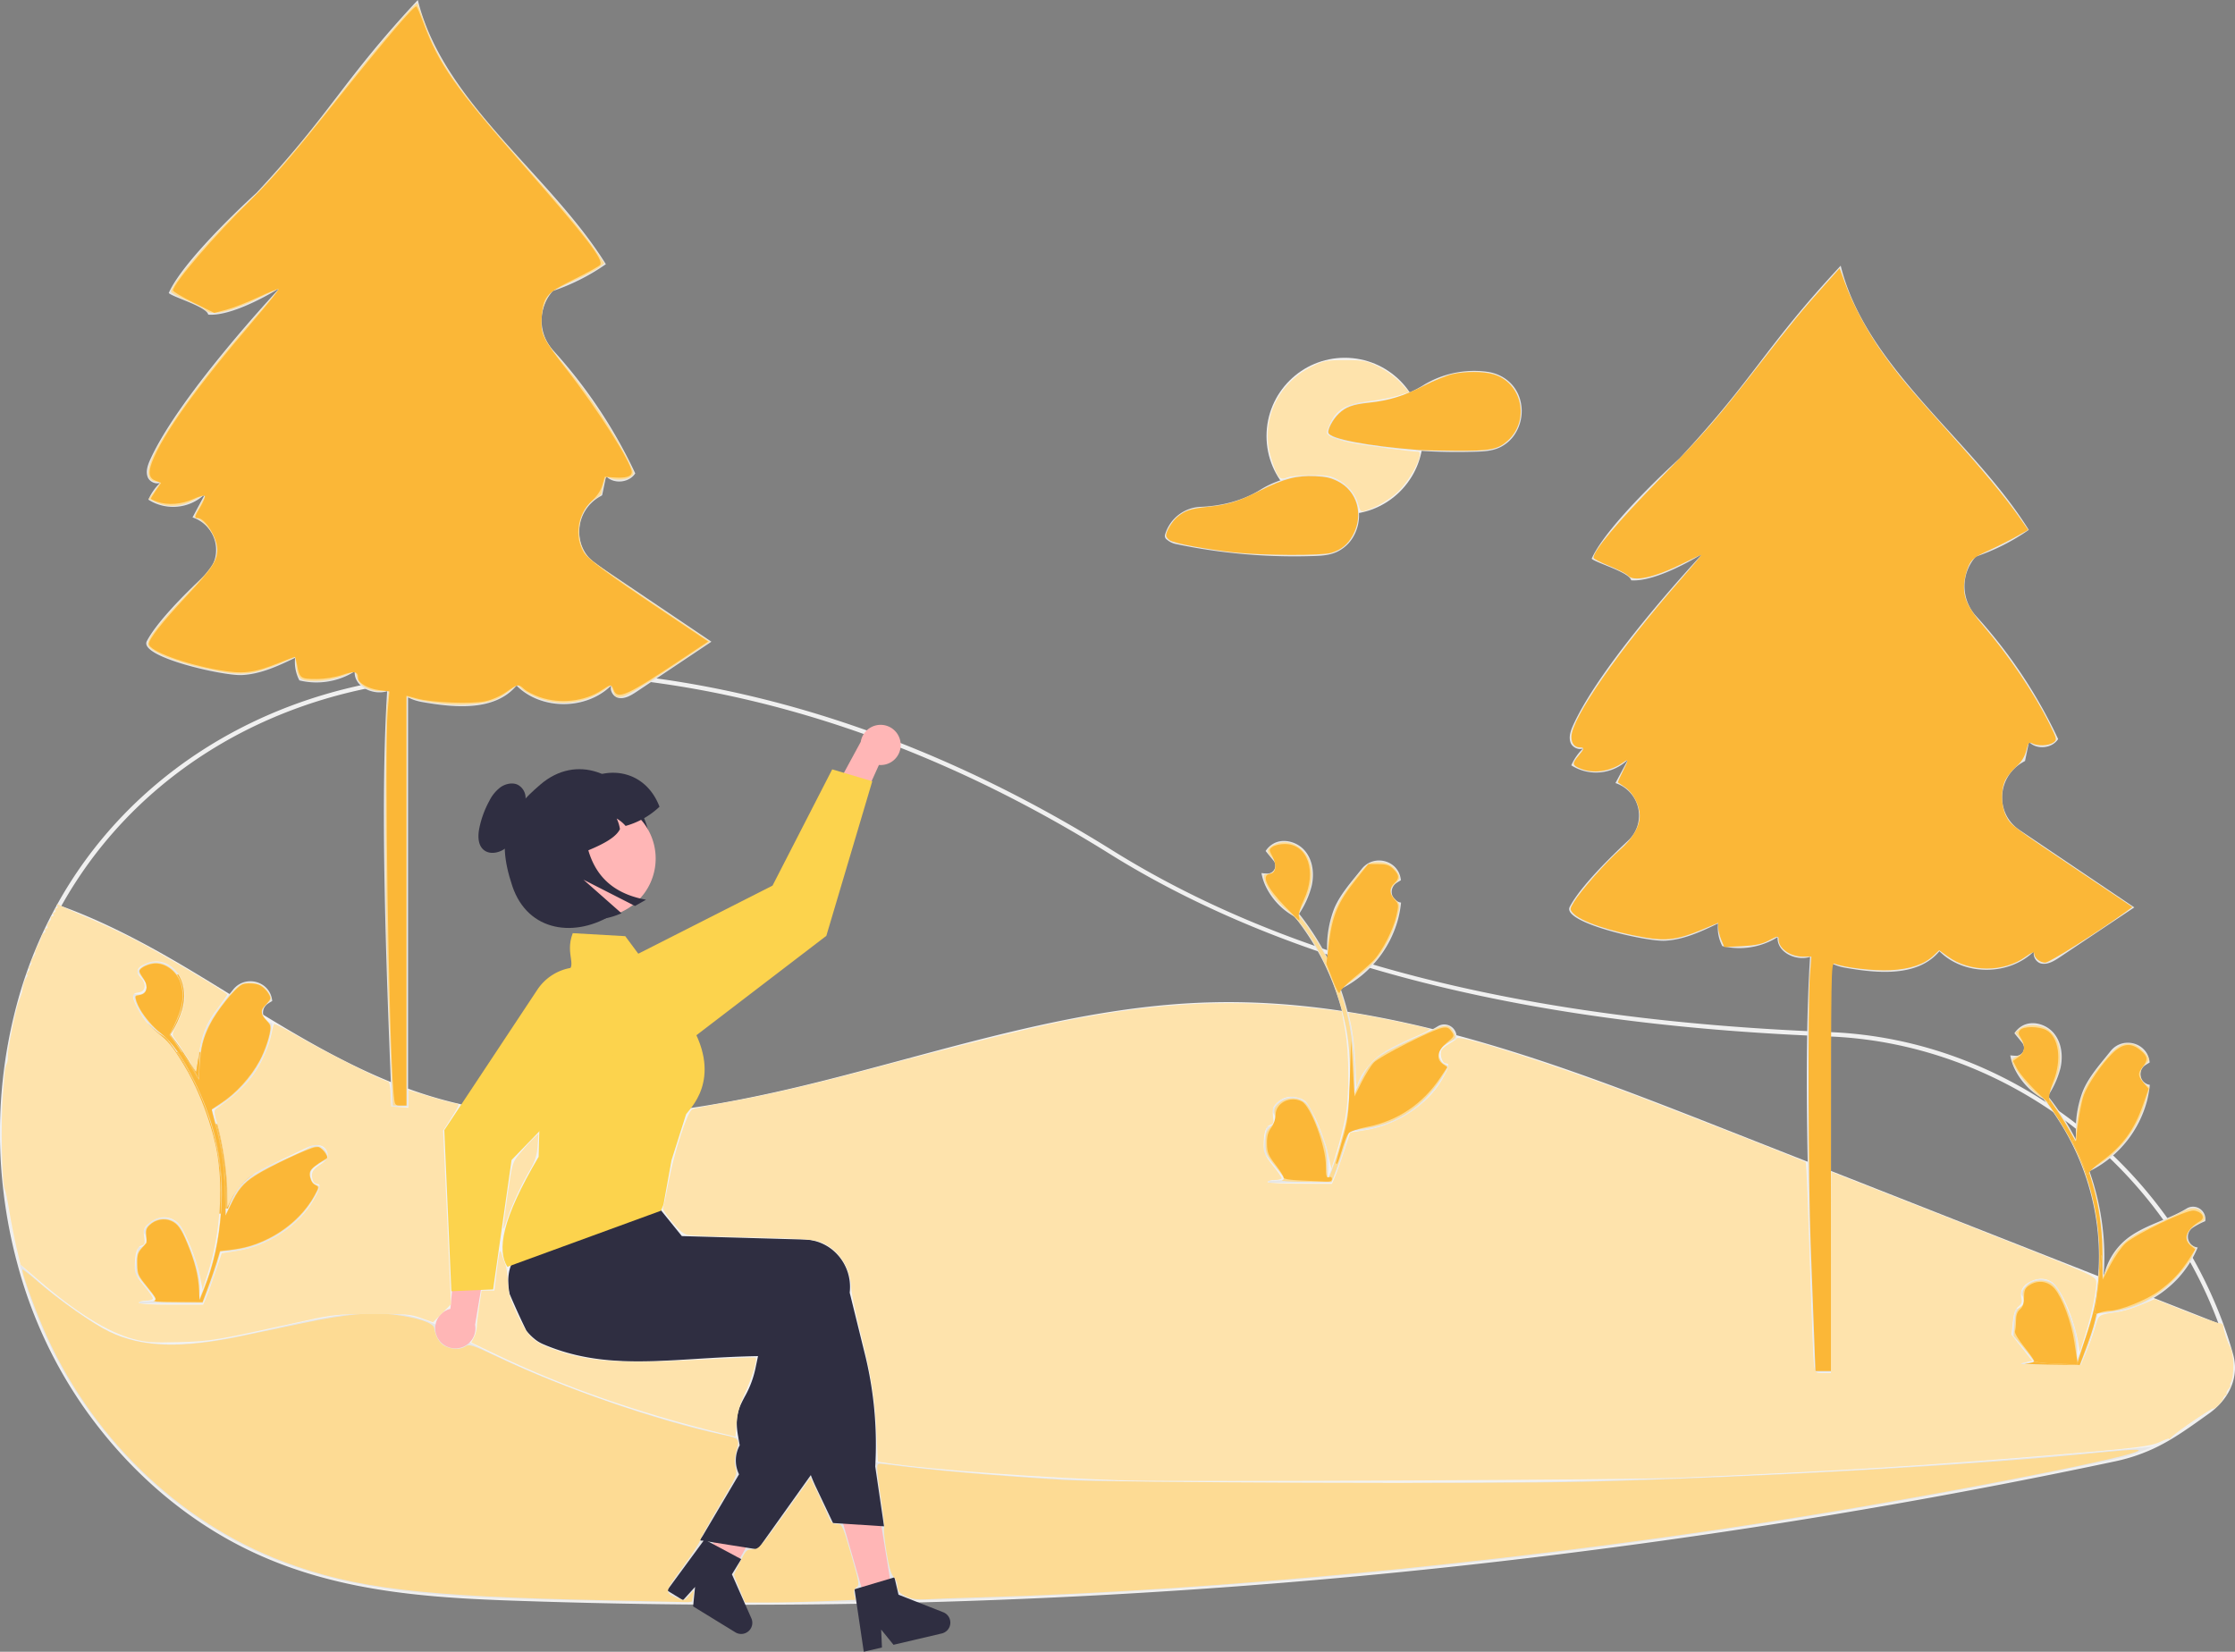 <?xml version="1.0" encoding="UTF-8" standalone="no"?>
<svg
   data-name="Layer 1"
   width="1017.831"
   height="752.269"
   viewBox="0 0 1017.831 752.269"
   version="1.1"
   id="svg25"
   sodipodi:docname="bienvenida.svg"
   inkscape:version="1.3.2 (091e20e, 2023-11-25, custom)"
   xmlns:inkscape="http://www.inkscape.org/namespaces/inkscape"
   xmlns:sodipodi="http://sodipodi.sourceforge.net/DTD/sodipodi-0.dtd"
   xmlns="http://www.w3.org/2000/svg"
   xmlns:svg="http://www.w3.org/2000/svg">
  <rect x="0" y="0" width="1017.831" height="752.269" fill="#808080" stroke="none"/>
  <defs
     id="defs25" />
  <sodipodi:namedview
     id="namedview25"
     pagecolor="#ffffff"
     bordercolor="#cccccc"
     borderopacity="1"
     inkscape:showpageshadow="0"
     inkscape:pageopacity="1"
     inkscape:pagecheckerboard="0"
     inkscape:deskcolor="#d1d1d1"
     inkscape:zoom="1"
     inkscape:cx="607.5"
     inkscape:cy="353.5"
     inkscape:window-width="1920"
     inkscape:window-height="1017"
     inkscape:window-x="-8"
     inkscape:window-y="-8"
     inkscape:window-maximized="1"
     inkscape:current-layer="svg25" />
  <path
     d="M430.18,804.715q-46.605,0-93.07-1.449c-44.262-1.381-90.032-2.808-132.573-23.299-29.759-14.333-56.116-37.329-76.219-66.504a207.836,207.836,0,0,1-29.211-63.604,228.674,228.674,0,0,1-6.448-33.286,226.386,226.386,0,0,1,7.545-90.493,202.116,202.116,0,0,1,16.974-40.4c31.023-55.793,87.608-93.246,155.245-102.754a9.017,9.017,0,0,1,1.685-.031c.304.014.607.029.916.018l.398-.11a21.863,21.863,0,0,1,3.133-.698c104.314-13.487,214.59,13.802,318.896,78.914,80.65,50.351,187.534,77.464,326.76,82.889l1.977.09c38.757,1.934,76.247,15.811,108.421,40.133a203.69,203.69,0,0,1,68.953,92.624c1.642,4.461,3.146,9.104,4.473,13.801,2.513,8.883-.4,17.858-7.992,24.69v.009l-.347.31c-.834.721-1.713,1.412-2.611,2.056l-1.056.756c-8.897,6.365-15.925,11.394-24.335,15.299a82.143,82.143,0,0,1-17.754,5.821c-33.928,7.184-68.382,13.844-102.405,19.797C885.457,770.862,817.641,780.407,749.967,787.66A3003.648,3003.648,0,0,1,430.18,804.715ZM273.315,384.87a4.64,4.64,0,0,0-.621.037c-67.005,9.419-123.054,46.504-153.77,101.745a200.085,200.085,0,0,0-16.806,40,224.378,224.378,0,0,0-7.475,89.687,226.669,226.669,0,0,0,6.392,32.994,205.838,205.838,0,0,0,28.928,62.996c19.907,28.889,45.994,51.654,75.441,65.836C247.564,798.472,293.118,799.893,337.172,801.266a3001.511,3001.511,0,0,0,412.582-15.595c67.63-7.249,135.402-16.787,201.435-28.351,34-5.948,68.431-12.604,102.335-19.783a80.092,80.092,0,0,0,17.326-5.679c8.241-3.826,15.202-8.807,24.014-15.111l1.056-.755c.772-.554,1.53-1.146,2.255-1.761l.208-.189c7.242-6.339,10.058-14.702,7.726-22.944v-.001c-1.312-4.646-2.801-9.24-4.426-13.655-27.278-74.746-97.843-127.569-175.592-131.447l-1.966-.09c-63.597-2.479-119.249-9.344-170.128-20.99C693.258,511.012,640.232,490.084,596.391,462.714c-103.909-64.862-213.724-92.049-317.583-78.626a20.033,20.033,0,0,0-2.854.643l-.717.174c-.413.022-.818.005-1.223-.013C273.775,384.881,273.542,384.87,273.315,384.87Z"
     transform="translate(-91.085 -73.866)"
     fill="#f0f0f0"
     id="path1" />
  <path
     d="M1099.041,714.796v.01c-.81.7-1.66,1.37-2.54,2-14.68,10.51-24.71,17.88-42.77,21.71q-51,10.8-102.37,19.79-100.215,17.55-201.5,28.36a2994.002,2994.002,0,0,1-412.72,15.6c-45.88-1.43-90.13-2.95-132.17-23.2-30.73-14.8-56.55-38.19-75.83-66.17-19.55-28.37-31.44-61.94-35.49-96.44a99.087,99.087,0,0,1,29.97-7.8c35.88-3.42,71.19,9.72,103.82,25.01,32.64,15.28,64.69,33.14,100.03,40.19,52.08,10.39,105.84-3.74,155.77-21.83,49.93-18.09,99.08-40.43,151.74-47.26,70.63-9.17,141.5,10.24,210.08,29.46q109.575,30.705,219.16,61.42c10.44,2.92,21.27,6.05,29.41,13.21A36.171,36.171,0,0,1,1099.041,714.796Z"
     transform="translate(-91.085 -73.866)"
     fill="#e6e6e6"
     id="path2" />
  <path
     d="M1099.041,714.796v.01c-.81.7-1.66,1.37-2.54,2-9.2,6.58-16.57,11.94-25.23,15.96q-44.655,4.395-89.43,7.61-115.245,8.265-230.94,8.79c-156.47.8-320.98,5.7-457.98-70.3-45.585-25.288-111.62,26.57-156.78-1.16a208.573,208.573,0,0,1-36.07-28.11,227.109,227.109,0,0,1-6.42-33.14,224.722,224.722,0,0,1,7.51-90.09,200.41,200.41,0,0,1,16.89-40.2c20.98,7.53,41.1,18.37,60.25,29.85,35.12,21.03,69.27,44.91,108.38,56.95,57.65,17.75,120.02,7.99,178.52-6.69s116.61-34.24,176.9-35.89c80.86-2.21,158.69,27.9,233.96,57.53q113.265,44.595,226.56,89.18,2.49,6.765,4.45,13.73C1109.741,700.266,1105.871,708.816,1099.041,714.796Z"
     transform="translate(-91.085 -73.866)"
     fill="#f2f2f2"
     id="path3" />
  <path
     d="M362.808,330.892c-11.373-7.667-10.26-24.441,1.767-31.035q.367-.201.72-.416.904-4.33,1.808-8.66c3.548,3.685,10.524,2.99,13.275-1.323a225.446,225.446,0,0,0-37.412-56.065,20.205,20.205,0,0,1-.29-26.802q.087-.102.173-.205A95.658,95.658,0,0,0,367.003,194.189c-25.49-40.954-74.096-73.489-85.649-120.323-34.757,37.325-38.658,50.47-73.415,87.795,0,0-32.911,29.697-40.014,45.657,1.745,1.833,17.371,6.233,17.972,9.838,11.917.955,32.562-12.106,32.562-12.106s-45.062,48.041-58.743,77.632c-1.232,2.665-2.402,5.707-1.37,8.456.824,2.194,3.78,3.459,5.684,2.587a24.374,24.374,0,0,0-5.377,7.699,20.936,20.936,0,0,0,25.828-2.601q-2.858,5.34-5.717,10.681l.003.008a15.567,15.567,0,0,1,5.771,26.19c-11.825,10.998-22.63,22.558-26.59,30.171-3.725,7.162,34.519,15.795,43.121,15.441s16.642-4.134,24.412-7.843A18.06,18.06,0,0,0,227.43,383.746a32.862,32.862,0,0,0,25.169-4.069c-.343,7.085,8.594,10.997,14.797,8.991-3.097,48.99-.832,117.783,2.144,189.198h7.381V391.492a22.258,22.258,0,0,0,6.234,2.072c15.102,2.681,33.326,4.311,43.153-7.466,11.31,11.405,32.037,11.188,43.282-.177-1.107,1.961.587,5.26,3.093,5.78,2.953.613,5.826-1.142,8.333-2.818q17.024-11.382,34.049-22.764C401.059,356.678,381.163,343.266,362.808,330.892Z"
     transform="translate(-91.085 -73.866)"
     fill="#e6e6e6"
     id="path4" />
  <circle
     cx="612.423"
     cy="198.588"
     r="35.64"
     fill="#f2f2f2"
     id="circle4" />
  <path
     d="M783.278,255.579c-2.061-6.905-7.885-11.412-14.922-12.401-.077-.011-.151.004-.228-.001a2.223,2.223,0,0,0-.304-.07,44.461,44.461,0,0,0-28.616,6.229c-8.25,5.15-17.861,7.479-27.578,7.858q-.086.003-.172.008a17.61,17.61,0,0,0-15.751,12.696,2.066,2.066,0,0,0,.92,2.261,9.031,9.031,0,0,0,3.724,1.89q4.44.941,8.911,1.723,8.725,1.527,17.542,2.469a260.846,260.846,0,0,0,35.93,1.358c3.995-.124,7.847-.257,11.507-2.02a17.121,17.121,0,0,0,6.601-5.76A19.423,19.423,0,0,0,783.278,255.579Z"
     transform="translate(-91.085 -73.866)"
     fill="#e6e6e6"
     id="path5" />
  <path
     d="M709.203,303.099c-2.062-6.905-7.885-11.412-14.922-12.401-.078-.011-.151.004-.228-.001a2.221,2.221,0,0,0-.304-.07,44.461,44.461,0,0,0-28.616,6.229c-8.249,5.15-17.86,7.48-27.577,7.858q-.086.003-.173.008a17.61,17.61,0,0,0-15.751,12.696,2.066,2.066,0,0,0,.92,2.261,9.031,9.031,0,0,0,3.723,1.89q4.44.94,8.911,1.723,8.725,1.527,17.542,2.469a260.858,260.858,0,0,0,35.93,1.358c3.994-.124,7.847-.257,11.507-2.02a17.123,17.123,0,0,0,6.601-5.76A19.424,19.424,0,0,0,709.203,303.099Z"
     transform="translate(-91.085 -73.866)"
     fill="#e6e6e6"
     id="path6" />
  <path
     d="M1010.808,451.892c-11.373-7.667-10.26-24.441,1.767-31.035q.367-.201.72-.416.904-4.33,1.808-8.66c3.548,3.685,10.524,2.99,13.275-1.323a225.446,225.446,0,0,0-37.412-56.065,20.205,20.205,0,0,1-.29-26.802q.087-.102.173-.205A95.658,95.658,0,0,0,1015.003,315.189c-25.49-40.954-74.096-73.489-85.649-120.323-34.757,37.325-38.658,50.47-73.415,87.795,0,0-32.911,29.697-40.014,45.657,1.745,1.833,17.371,6.233,17.972,9.838,11.917.955,32.562-12.106,32.562-12.106s-45.062,48.041-58.743,77.632c-1.232,2.665-2.402,5.707-1.37,8.456.824,2.194,3.78,3.459,5.684,2.587a24.374,24.374,0,0,0-5.377,7.699,20.936,20.936,0,0,0,25.828-2.601q-2.858,5.34-5.717,10.681l.003.008a15.567,15.567,0,0,1,5.771,26.19c-11.825,10.998-22.63,22.558-26.59,30.171-3.725,7.162,34.519,15.795,43.121,15.441s16.642-4.134,24.412-7.843A18.06,18.06,0,0,0,875.43,504.746a32.862,32.862,0,0,0,25.169-4.069c-.343,7.085,8.594,10.997,14.797,8.991-3.097,48.99-.832,117.783,2.144,189.198h7.381V512.492a22.258,22.258,0,0,0,6.234,2.072c15.102,2.681,33.326,4.311,43.153-7.466,11.31,11.405,32.037,11.188,43.282-.177-1.107,1.961.587,5.26,3.093,5.78,2.953.613,5.826-1.142,8.333-2.818q17.024-11.382,34.049-22.764C1049.059,477.678,1029.163,464.266,1010.808,451.892Z"
     transform="translate(-91.085 -73.866)"
     fill="#e6e6e6"
     id="path7" />
  <path
     d="M154.055,641.883a3.613,3.613,0,0,0,2.619-6.263c-.091-.362-.156-.622-.248-.984q.049-.118.098-.236a9.703,9.703,0,0,1,17.898.067c2.927,7.051,6.654,14.113,7.572,21.568a28.705,28.705,0,0,1-.504,9.872A115.086,115.086,0,0,0,191.96,618.108a111.08,111.08,0,0,0-.689-12.392q-.571-5.06-1.584-10.047a116.419,116.419,0,0,0-23.087-49.342,30.983,30.983,0,0,1-12.886-13.369,23.633,23.633,0,0,1-2.149-6.458c.627.082,1.265.134,1.892.175.195.01.401.021.597.031l.074.003a3.58,3.58,0,0,0,2.94-5.832q-.406-.5-.813-.999c-.411-.514-.833-1.018-1.244-1.532a1.782,1.782,0,0,1-.134-.154c-.473-.586-.946-1.162-1.419-1.748a10.352,10.352,0,0,1,3.394-3.28c4.741-2.777,11.281-.854,14.706,3.435,3.435,4.288,4.083,10.304,2.89,15.662a41.485,41.485,0,0,1-5.738,12.793c.257.329.525.648.782.977a117.172,117.172,0,0,1,12.23,19.375,48.709,48.709,0,0,1,2.908-22.624c2.783-6.715,8.001-12.37,12.595-18.175,5.519-6.973,16.835-3.93,17.807,4.909q.014.128.028.257-1.024.577-2.004,1.226a4.901,4.901,0,0,0,1.976,8.919l.1.015a48.766,48.766,0,0,1-1.285,7.291A50.21,50.21,0,0,1,188.844,578.69c-.401.206-.792.411-1.193.607a116.533,116.533,0,0,1,4.401,15.888,117.598,117.598,0,0,1,2.036,14.408,113.433,113.433,0,0,1-.082,18.315l.031-.216a29.974,29.974,0,0,1,10.232-17.308c7.874-6.469,18.999-8.851,27.494-14.05a5.625,5.625,0,0,1,8.616,5.473q-.017.114-.035.227a32.924,32.924,0,0,0-3.692,1.779q-1.024.578-2.004,1.226a4.901,4.901,0,0,0,1.976,8.919l.1.015c.072.01.134.021.206.031a48.808,48.808,0,0,1-8.978,14.058,50.254,50.254,0,0,1-36.446,15.991h-.01a119.563,119.563,0,0,1-8.032,23.447H154.774c-.103-.319-.195-.648-.288-.967a32.599,32.599,0,0,0,7.939-.473c-2.129-2.612-4.257-5.245-6.386-7.857a1.783,1.783,0,0,1-.134-.154c-1.08-1.337-2.17-2.663-3.25-4l-.001-.002a47.751,47.751,0,0,1,1.399-12.164Z"
     transform="translate(-91.085 -73.866)"
     fill="#e6e6e6"
     id="path8" />
  <path
     d="M1009.055,669.883a3.613,3.613,0,0,0,2.619-6.263c-.091-.362-.156-.622-.248-.984q.049-.118.098-.236a9.703,9.703,0,0,1,17.898.067c2.927,7.051,6.654,14.113,7.572,21.568a28.705,28.705,0,0,1-.504,9.872A115.086,115.086,0,0,0,1046.96,646.108a111.08,111.08,0,0,0-.689-12.392q-.571-5.06-1.584-10.047a116.419,116.419,0,0,0-23.087-49.342,30.983,30.983,0,0,1-12.886-13.369,23.633,23.633,0,0,1-2.149-6.458c.627.082,1.265.134,1.892.175.195.01.401.021.597.031l.074.003a3.58,3.58,0,0,0,2.94-5.832q-.406-.5-.813-.999c-.411-.514-.833-1.018-1.244-1.532a1.782,1.782,0,0,1-.134-.154c-.473-.586-.946-1.162-1.419-1.748a10.352,10.352,0,0,1,3.394-3.28c4.741-2.777,11.281-.854,14.706,3.435,3.435,4.288,4.083,10.304,2.89,15.662a41.485,41.485,0,0,1-5.738,12.793c.257.329.525.648.782.977a117.172,117.172,0,0,1,12.23,19.375,48.709,48.709,0,0,1,2.908-22.624c2.783-6.715,8.001-12.37,12.595-18.175,5.519-6.973,16.835-3.93,17.807,4.909q.014.128.028.257-1.024.577-2.004,1.226a4.901,4.901,0,0,0,1.976,8.919l.1.015a48.766,48.766,0,0,1-1.285,7.291,50.21,50.21,0,0,1-25,31.468c-.401.206-.792.411-1.193.607a119.597,119.597,0,0,1,6.438,30.296,113.433,113.433,0,0,1-.082,18.315l.031-.216a29.974,29.974,0,0,1,10.232-17.308c7.874-6.469,18.999-8.851,27.494-14.05a5.625,5.625,0,0,1,8.616,5.473q-.017.114-.035.227a32.924,32.924,0,0,0-3.692,1.779q-1.024.578-2.004,1.226a4.901,4.901,0,0,0,1.976,8.919l.1.015c.072.01.134.021.206.031a48.808,48.808,0,0,1-8.978,14.058,50.254,50.254,0,0,1-36.446,15.991h-.01a119.563,119.563,0,0,1-8.032,23.447h-28.692c-.103-.319-.195-.648-.288-.967a32.599,32.599,0,0,0,7.939-.473c-2.129-2.612-4.257-5.245-6.386-7.857a1.783,1.783,0,0,1-.134-.154c-1.08-1.337-2.17-2.663-3.25-4l-.001-.002a47.751,47.751,0,0,1,1.399-12.164Z"
     transform="translate(-91.085 -73.866)"
     fill="#e6e6e6"
     id="path9" />
  <path
     d="M668.055,586.883a3.613,3.613,0,0,0,2.619-6.263c-.091-.362-.156-.622-.248-.984q.049-.118.098-.236a9.703,9.703,0,0,1,17.898.067c2.927,7.051,6.654,14.113,7.572,21.568a28.705,28.705,0,0,1-.504,9.872A115.086,115.086,0,0,0,705.96,563.108a111.08,111.08,0,0,0-.689-12.392q-.571-5.06-1.584-10.047a116.419,116.419,0,0,0-23.087-49.342,30.983,30.983,0,0,1-12.886-13.369,23.633,23.633,0,0,1-2.149-6.458c.627.082,1.265.134,1.892.175.195.01.401.021.597.031l.074.003a3.58,3.58,0,0,0,2.94-5.832q-.406-.5-.813-.999c-.411-.514-.833-1.018-1.244-1.532a1.782,1.782,0,0,1-.134-.154c-.473-.586-.946-1.162-1.419-1.748a10.352,10.352,0,0,1,3.394-3.28c4.741-2.777,11.281-.854,14.706,3.435,3.435,4.288,4.083,10.304,2.89,15.662a41.485,41.485,0,0,1-5.738,12.793c.257.329.525.648.782.977a117.172,117.172,0,0,1,12.23,19.375,48.709,48.709,0,0,1,2.908-22.624c2.783-6.715,8.001-12.37,12.595-18.175,5.519-6.973,16.835-3.93,17.807,4.909q.014.128.028.257-1.024.577-2.004,1.226a4.901,4.901,0,0,0,1.976,8.919l.1.015a48.766,48.766,0,0,1-1.285,7.291A50.21,50.21,0,0,1,702.844,523.69c-.401.206-.792.411-1.193.607a119.597,119.597,0,0,1,6.438,30.296,113.433,113.433,0,0,1-.082,18.315l.031-.216a29.974,29.974,0,0,1,10.232-17.308c7.874-6.469,18.999-8.851,27.494-14.05a5.625,5.625,0,0,1,8.616,5.473q-.017.114-.035.227a32.924,32.924,0,0,0-3.692,1.779q-1.024.578-2.004,1.226a4.901,4.901,0,0,0,1.976,8.919l.1.015c.072.01.134.021.206.031a48.808,48.808,0,0,1-8.978,14.058,50.254,50.254,0,0,1-36.446,15.991h-.01a119.563,119.563,0,0,1-8.032,23.447H668.774c-.103-.319-.195-.648-.288-.967a32.599,32.599,0,0,0,7.939-.473c-2.129-2.612-4.257-5.245-6.386-7.857a1.783,1.783,0,0,1-.134-.154c-1.08-1.337-2.17-2.663-3.25-4l-.001-.002a47.751,47.751,0,0,1,1.399-12.164Z"
     transform="translate(-91.085 -73.866)"
     fill="#e6e6e6"
     id="path10" />
  <polygon
     points="394.662 731.045 406.668 727.475 398.726 678.395 381.005 683.664 394.662 731.045"
     fill="#ffb6b6"
     id="polygon10" />
  <path
     d="M412.112,785.538c.731.637,1.464,1.265,2.204,1.895,1.473,1.259,2.965,2.503,4.46,3.732.751.615,1.511,1.231,2.264,1.838l-.004.024.048.016.015.011,1.213.512,2.57-4.501,1.186-2.073,1.675-2.937,3.069-5.371,16.161-28.282-17.024-7.176-1.094,2.608-.008-.001-.541,1.292-10.166,24.123-2.075,4.932-.066.149-1.248,2.945-1.077,2.552-1.2,2.852Z"
     transform="translate(-91.085 -73.866)"
     fill="#ffb6b6"
     id="path11" />
  <path
     d="M323.162,663.139c.837,1.982,1.701,3.959,2.575,5.921q2.435,5.478,5.066,10.837c-.001.008.007.009.014.019a23.435,23.435,0,0,0,3.843,3.861c.058.06.126.104.185.155a16.219,16.219,0,0,0,3.424,2.047c.441.187.89.376,1.331.564,1.594.656,3.18,1.252,4.765,1.805q4.231,1.464,8.448,2.481c.226.061.453.114.68.166,11.595,2.719,23.235,3.142,35.515,2.759,6.063-.183,12.284-.567,18.726-.967,2.106-.137,4.219-.265,6.356-.388.161-.008.331-.023.501-.03,3.054-.18,6.156-.344,9.33-.489,3.996-.182,8.11-.321,12.374-.393l-1.221,5.799a44.542,44.542,0,0,1-4.852,12.703c-2.591,4.901-4.643,8.778-3.035,17.781l.772,4.358a14.287,14.287,0,0,0-.527,12.716l.218.48-16.662,28.211-1.08,1.829,6.091.965,7.492,1.195,12.699,2.011,24.145-33.859,1.155-1.615.014-.09,9.295-70.944c.074-.627.125-1.266.142-1.902a21.746,21.746,0,0,0-5.883-15.756,20.942,20.942,0,0,0-14.737-6.654l-6.4-.182-13.076-.374-9.212-.257-.184-.004-27.165-.773-.677-8.091-.332-.187-10.556-5.882-36.511-20.347-.093-.048-2.402-1.338-.381.444c-.114.133-.227.267-.332.401a76.927,76.927,0,0,0-8.376,13.246,225.946,225.946,0,0,0-10.327,23.551q-.196.524-.353.953l-.039.086c-.047.135-.077.223-.089.246C322.332,653.738,322.235,658.379,323.162,663.139Z"
     transform="translate(-91.085 -73.866)"
     fill="#2f2e41"
     id="path12" />
  <path
     d="M325.65,636.846c.206-.505.446-1.013.692-1.504A113.565,113.565,0,0,1,332.704,624.567c2.61-3.957,5.653-8.156,9.199-12.661q2.573-3.273,5.495-6.786,1.464-1.76,3.029-3.579a2.112,2.112,0,0,1,.135-.163l.3-.356,37.538,11.206-.018,5.14,2.723,7.283-.184.214c.008.001.01-.007,0,0v-1l1,1,9.678,11.958.067.002,21.627.61,22.288.631,11.972.342a20.929,20.929,0,0,1,14.737,6.654,21.757,21.757,0,0,1,5.883,15.756c-.017.586-.061,1.184-.129,1.77l6.914,27.979a171.317,171.317,0,0,1,4.714,51.203l4.006,27.233-1.173-.077-17.453-1.126-4.609-.293L462.754,751.323c-.876-1.845-1.687-3.73-2.417-5.644a78.915,78.915,0,0,1-3.011-9.587L443.845,681.182q-2.577.033-5.098.033-11.667.043-22.317-.45c-23.086-1.06-42.76-3.974-59.906-8.892q-7.224-2.064-13.866-4.617-2.437-.928-4.796-1.928c-.371-.151-.734-.301-1.095-.459a21.182,21.182,0,0,1-12.468-15.992A21.613,21.613,0,0,1,325.65,636.846Z"
     transform="translate(-91.085 -73.866)"
     fill="#2f2e41"
     id="path13" />
  <path
     d="M483.388,796.728l12.993-3.875,2.038-.61,1.849,7.907,20.382,7.993a5.073,5.073,0,0,1-.69,9.664l-21.968,5.151-5.617-6.932.354,8.166-8.274,1.942-4.224-28.461Z"
     transform="translate(-91.085 -73.866)"
     fill="#2f2e41"
     id="path14" />
  <polygon
     points="319.901 699.669 318.821 701.498 319.592 701.62 319.901 699.669"
     fill="#2f2e41"
     id="polygon14" />
  <path
     d="M414.816,776.568l11.959,6.388,1.877,1-4.25,6.919,8.859,20.021a5.073,5.073,0,0,1-7.291,6.382L406.737,805.482l.886-8.878-5.494,6.051-7.246-4.442L411.907,775.018Z"
     transform="translate(-91.085 -73.866)"
     fill="#2f2e41"
     id="path15" />
  <path
     d="M501.235,412.402a9.099,9.099,0,0,1-9.882,9.849l-13.301,29.473L469.072,437.522l14.007-25.81a9.148,9.148,0,0,1,18.156.69Z"
     transform="translate(-91.085 -73.866)"
     fill="#ffb6b6"
     id="path16" />
  <path
     d="M467.402,500.079l-60.939,46.627a22.965,22.965,0,0,1-32.159-4.279h0a22.941,22.941,0,0,1,7.84-34.398l60.753-30.822,27.178-52.948,18.249,5.423Z"
     transform="translate(-91.085 -73.866)"
     fill="#fcd34d"
     id="path17" />
  <path
     d="M337.618,555.471l-1.236,45.244C319.381,629.439,317.447,643.387,322.153,650.824l69.91-25.538,1.178-2.813,3.651-20.216,6.619-20.859c1.165-2.179,16.987-15.57,2.156-40.97l-29.838-40.196L351.921,498.865c-3.941,10.116,3.168,15.636-3.933,17.968C331.93,531.551,334.289,533.947,337.618,555.471Z"
     transform="translate(-91.085 -73.866)"
     fill="#fcd34d"
     id="path18" />
  <path
     d="M290.072,682.49a9.099,9.099,0,0,1,6.125-12.536l2.949-32.2,13.125,10.491-4.813,28.969a9.148,9.148,0,0,1-17.386,5.276Z"
     transform="translate(-91.085 -73.866)"
     fill="#ffb6b6"
     id="path19" />
  <path
     d="M293.424,588.572,335.8,524.603a22.965,22.965,0,0,1,31.794-6.456h0a22.941,22.941,0,0,1,3.821,35.072l-47.36,48.969-8.401,58.92-19.019.832Z"
     transform="translate(-91.085 -73.866)"
     fill="#fcd34d"
     id="path20" />
  <path
     d="M383.234,443.972c8.453,16.661,2.931,35.961-12.755,46.11-16.963,10.974-38.986,8.571-46.11-12.755-7.933-23.749-1.416-33.938,12.755-46.11C353.731,416.953,374.101,425.97,383.234,443.972Z"
     transform="translate(-91.085 -73.866)"
     fill="#2f2e41"
     id="path21" />
  <path
     d="M341.622,481.089a26.764,26.764,0,0,0,42.588-32.428l-.232-.305a26.764,26.764,0,0,0-42.349,32.728Z"
     transform="translate(-91.085 -73.866)"
     fill="#ffb6b6"
     id="path22" />
  <path
     d="M391.426,441.275a36.569,36.569,0,0,1-15.437,8.747,15.993,15.993,0,0,0-4.068-3.372,17.109,17.109,0,0,1,1.493,4.831c-2.58,5.355-13.12,9.204-23.193,13.142L336.879,441.077l17.659-10.006C368.728,421.26,385.433,425.447,391.426,441.275Z"
     transform="translate(-91.085 -73.866)"
     fill="#2f2e41"
     id="path23" />
  <path
     d="M326.815,431.247c-2.403-1.11-5.517-.425-7.776,1.136a17.331,17.331,0,0,0-5.076,6.174,44.268,44.268,0,0,0-4.602,12.544c-.762,3.798-.633,8.389,2.775,10.371,2.843,1.654,6.909.612,9.522-1.595,2.613-2.207,4.085-5.309,5.36-8.338s2.481-6.169,4.747-8.684l-2.354,1.099a20.575,20.575,0,0,0,1.025-7.008A6.787,6.787,0,0,0,326.815,431.247Z"
     transform="translate(-91.085 -73.866)"
     fill="#2f2e41"
     id="path24" />
  <path
     d="M357.359,434.333l-18.946,10.735a22.202,22.202,0,0,0-8.371,30.262l0,0A34.461,34.461,0,0,0,374.106,489.79l-17.312-15.283,23.485,11.966,5.014-2.841C360.106,479.052,355.247,459.295,357.359,434.333Z"
     transform="translate(-91.085 -73.866)"
     fill="#2f2e41"
     id="path25" />
  <path
     style="fill:#fddb94;stroke-width:0.916;fill-opacity:1"
     d="m 178.344,489.524 c -2.221,-52.164 -2.709,-72.493 -2.753,-114.764 -0.027,-26.206 0.276,-50.43 0.674,-53.832 l 0.723,-6.185 -3.967,-0.003 c -5.265,-0.005 -9.793,-2.784 -10.529,-6.461 -0.428,-2.141 -0.907,-2.646 -2.039,-2.15 -6.224,2.728 -11.441,3.978 -16.714,4.004 -7.084,0.035 -8.136,-0.777 -8.816,-6.807 l -0.461,-4.087 -3.321,1.451 c -14.46,6.32 -19.315,7.145 -30.641,5.208 -16.318,-2.791 -31.734,-8.399 -33.137,-12.056 -0.875,-2.279 5.396,-10.469 18.041,-23.562 13.132,-13.598 14.737,-16.632 12.713,-24.035 -1.126,-4.119 -6.455,-10.302 -8.878,-10.302 -1.096,0 -0.783,-1.098 1.405,-4.922 1.549,-2.707 2.816,-5.159 2.816,-5.449 0,-0.29 -2.31,0.688 -5.133,2.173 -5.989,3.151 -11.757,3.512 -17.132,1.072 l -3.48,-1.579 2.872,-3.894 c 2.473,-3.353 2.639,-3.896 1.19,-3.908 -5.668,-0.047 -5.669,-5.395 -0.003,-15.79 8.108,-14.874 24.437,-36.591 45.415,-60.401 5.476,-6.215 9.841,-11.429 9.701,-11.587 -0.14,-0.158 -3.7,1.445 -7.909,3.563 -13.681,6.881 -22.916,9.026 -25.494,5.92 -0.612,-0.738 -4.374,-2.674 -8.359,-4.304 -3.985,-1.629 -7.246,-3.435 -7.246,-4.013 0,-3.563 20.209,-27.286 33.351,-39.149 8.705,-7.858 24.64,-26.35 42.428,-49.236 16.94,-21.795 35.686,-43.884 36.403,-42.896 0.115,0.159 1.359,3.588 2.763,7.619 6.669,19.145 15.704,32.066 46.72,66.813 18.612,20.851 25.992,29.74 31.827,38.332 l 3.786,5.575 -2.2,1.818 c -1.21,1 -6.118,3.634 -10.905,5.853 -4.788,2.219 -9.323,4.347 -10.079,4.729 -2.608,1.316 -5.498,8.488 -5.498,13.644 0,6.457 1.782,9.885 10.592,20.378 11.454,13.641 23.138,31.325 29.814,45.123 2.075,4.289 2.08,4.367 0.32,5.698 -2.071,1.566 -7.091,1.819 -9.587,0.483 -1.499,-0.802 -1.853,-0.47 -2.683,2.52 -0.526,1.894 -0.959,3.871 -0.962,4.392 -0.003,0.521 -1.212,1.661 -2.687,2.532 -7.994,4.722 -10.116,18.154 -4.112,26.026 1.246,1.634 14.383,11.113 29.193,21.065 l 26.927,18.095 -18.35,12.242 c -11.267,7.517 -19.561,12.439 -21.488,12.752 -2.851,0.463 -3.235,0.253 -4.195,-2.29 l -1.057,-2.799 -3.775,2.598 c -5.458,3.755 -13.346,5.819 -20.151,5.273 -6.023,-0.483 -13.413,-3.284 -16.623,-6.301 l -1.976,-1.856 -4.242,3.238 c -5.324,4.064 -9.053,5.209 -18.86,5.79 -7.04,0.417 -18.483,-0.931 -25.427,-2.994 l -2.062,-0.613 v 93.11 93.11 h -3.075 -3.075 z"
     id="path26" />
  <path
     style="fill:#fddb94;fill-opacity:1;stroke-width:0.916"
     d="M 274.885,728.817 C 192.004,727.108 161.636,723.463 129.396,711.355 81.04,693.194 40.526,653.716 19.353,604.127 14.8,593.465 9.631,578.776 10.223,578.183 c 0.183,-0.183 3.421,2.363 7.196,5.659 9.669,8.444 24.911,19.11 32.495,22.74 14.841,7.103 32.584,7.665 60.04,1.9 8.315,-1.746 21.069,-4.425 28.341,-5.954 18.901,-3.973 30.412,-5.06 40.718,-3.845 10.675,1.259 18.346,3.778 18.727,6.15 0.631,3.929 2.412,6.946 4.843,8.203 3.23,1.67 7.298,1.708 9.513,0.088 1.502,-1.098 3.247,-0.507 15.008,5.093 29.635,14.108 72.205,28.835 101.625,35.157 8.199,1.762 8.166,1.722 6.47,8.065 -0.739,2.762 -0.8,5.003 -0.195,7.114 0.829,2.892 0.382,3.924 -7.287,16.826 -4.494,7.56 -8.481,14.811 -8.86,16.113 -0.379,1.303 -4.087,6.993 -8.239,12.645 -8.301,11.3 -8.278,11.088 -1.52,13.952 2.382,1.01 2.79,0.879 4.877,-1.562 2.265,-2.649 2.275,-2.651 1.765,-0.373 -0.282,1.26 -0.518,2.6 -0.525,2.978 -0.007,0.378 -1.353,0.621 -2.99,0.54 -1.638,-0.081 -18.44,-0.466 -37.339,-0.856 z"
     id="path27" />
  <path
     style="fill:#fddb94;fill-opacity:1;stroke-width:0.916"
     d="m 336.777,723.512 -2.539,-6.308 2.775,-5.781 c 2.558,-5.33 3.01,-5.785 5.783,-5.833 2.833,-0.049 3.682,-0.995 14.637,-16.313 l 11.629,-16.261 3.389,7.099 c 1.864,3.904 4.016,8.645 4.781,10.535 1.127,2.781 1.865,3.436 3.871,3.436 2.408,0 2.593,0.394 6.488,13.859 3.745,12.947 3.904,13.935 2.419,15.021 -1.099,0.804 -1.416,1.854 -1.027,3.405 l 0.563,2.242 -13.953,0.604 c -7.674,0.332 -18.976,0.604 -25.115,0.604 h -11.162 z"
     id="path28" />
  <path
     style="fill:#fddb94;fill-opacity:1;stroke-width:0.916"
     d="m 413.244,727.361 c -3.663,-1.592 -4.548,-2.663 -4.567,-5.523 -0.008,-1.114 -0.776,-2.764 -1.707,-3.665 -1.172,-1.135 -2.179,-4.665 -3.274,-11.469 -0.87,-5.406 -1.347,-10.208 -1.061,-10.671 0.286,-0.463 -0.298,-6.142 -1.298,-12.62 -1,-6.478 -1.822,-12.965 -1.828,-14.416 -0.01,-2.617 0.025,-2.633 4.343,-2.07 20.669,2.695 45.629,4.888 80.862,7.104 19.352,1.217 197.33,1.825 236.859,0.809 80.65,-2.072 175.328,-7.438 234.569,-13.294 7.559,-0.747 14.981,-1.33 16.493,-1.295 12.515,0.291 -65.666,16.182 -141.566,28.774 -125.185,20.769 -270.574,35.296 -385.297,38.497 -10.079,0.281 -20.8,0.674 -23.823,0.872 -3.623,0.238 -6.591,-0.115 -8.705,-1.034 z"
     id="path29" />
  <path
     style="fill:#fddb94;fill-opacity:1;stroke-width:0.916"
     d="m 583.902,537.553 c 1.381,-0.547 0.967,-1.423 -2.978,-6.298 -4.28,-5.289 -4.582,-6.002 -4.582,-10.798 0,-4.361 0.361,-5.47 2.397,-7.357 1.989,-1.843 2.3,-2.744 1.823,-5.285 -0.465,-2.481 -0.163,-3.45 1.594,-5.101 3.069,-2.883 7.721,-3.387 11.192,-1.212 2.219,1.39 3.643,3.839 6.821,11.726 3.417,8.479 4.025,10.961 4.068,16.608 0.028,3.651 0.31,6.641 0.627,6.643 1.078,0.008 7.121,-19.685 8.544,-27.843 2.038,-11.687 1.852,-29.747 -0.421,-40.902 -4.457,-21.871 -15.767,-44.455 -26.442,-52.8 -4.904,-3.834 -9.753,-10.302 -10.713,-14.289 -0.501,-2.08 -0.301,-2.52 1.142,-2.52 3.992,0 5.319,-4.889 2.115,-7.788 -2.539,-2.297 -2.294,-3.838 0.871,-5.474 3.803,-1.966 7.51,-1.739 11.134,0.682 7.12,4.756 8.293,14.903 2.926,25.309 l -2.859,5.543 2.975,3.921 c 1.636,2.157 4.693,6.781 6.792,10.277 l 3.817,6.356 v -5.259 c 0,-9.163 2.441,-17.378 7.335,-24.684 2.429,-3.626 6.039,-8.345 8.021,-10.487 3.2,-3.457 4.057,-3.892 7.639,-3.874 4.313,0.022 7.188,1.712 9.033,5.311 0.95,1.853 0.788,2.404 -1.267,4.309 -2.964,2.747 -2.971,4.489 -0.032,7.428 2.32,2.32 2.321,2.336 0.939,7.733 -0.762,2.975 -2.475,7.557 -3.805,10.184 -4.553,8.985 -7.353,11.963 -20.523,21.825 l -1.835,1.374 1.849,5.871 c 2.761,8.767 4.549,21.349 4.57,32.155 l 0.019,9.621 3.205,-6.588 c 4.672,-9.602 6.224,-10.714 30.51,-21.874 8.211,-3.773 9.625,-3.705 11.79,0.567 1.007,1.987 0.827,2.315 -2.203,4.033 -1.814,1.029 -3.708,2.528 -4.209,3.332 -1.29,2.072 -0.108,5.875 2.137,6.877 1.838,0.82 1.774,1.044 -1.936,6.792 -7.794,12.073 -19.615,19.996 -32.911,22.058 -3.78,0.586 -7.35,1.193 -7.935,1.349 -0.585,0.156 -1.741,2.682 -2.571,5.613 -0.829,2.931 -2.552,8.112 -3.828,11.514 l -2.32,6.185 -12.061,-0.064 c -6.633,-0.035 -11.339,-0.35 -10.456,-0.699 z"
     id="path30" />
  <path
     style="fill:#fddb94;fill-opacity:1;stroke-width:0.916"
     d="m 922.468,621.027 c 2.142,-0.193 3.884,-0.636 3.871,-0.985 -0.013,-0.349 -2.107,-3.108 -4.653,-6.132 l -4.63,-5.498 0.431,-5.8 c 0.345,-4.644 0.832,-6.081 2.444,-7.21 1.65,-1.155 1.909,-1.971 1.433,-4.509 -0.476,-2.537 -0.166,-3.513 1.709,-5.389 2.701,-2.701 8.126,-3.11 11.345,-0.856 4.313,3.021 10.337,18.414 11.091,28.344 l 0.557,7.33 3.45,-10.265 c 1.898,-5.646 3.867,-12.449 4.378,-15.119 4.97,-26.013 1.453,-51.594 -10.242,-74.485 -3.876,-7.586 -12.456,-20.623 -13.573,-20.623 -2.804,0 -13.754,-13.487 -13.786,-16.979 -0.005,-0.519 1.228,-1.411 2.74,-1.982 3.384,-1.277 3.669,-4.361 0.748,-8.075 l -2.001,-2.544 2.103,-1.703 c 2.79,-2.259 8.659,-2.205 12.412,0.114 6.529,4.035 7.826,14.971 2.956,24.924 -1.36,2.779 -2.472,5.369 -2.472,5.755 0,0.386 1.391,2.613 3.092,4.948 1.7,2.335 4.484,6.72 6.185,9.744 l 3.093,5.498 0.64,-7.057 c 1.181,-13.027 3.264,-18.013 12.088,-28.933 5.619,-6.955 8.956,-8.965 13.301,-8.01 2.665,0.585 7.416,5.098 7.416,7.043 0,0.51 -0.876,1.638 -1.947,2.505 -2.627,2.127 -2.557,6.359 0.141,8.544 l 2.088,1.691 -1.582,5.691 c -3.307,11.896 -10.544,22.058 -20.421,28.676 -2.92,1.957 -5.396,3.583 -5.501,3.615 -0.106,0.032 0.599,2.599 1.565,5.704 2.892,9.294 4.575,21.125 4.595,32.3 l 0.018,10.537 3.21,-6.596 c 4,-8.22 8.1,-11.714 20.218,-17.229 4.988,-2.27 10.594,-4.951 12.458,-5.957 4.45,-2.402 7.609,-2.333 9.387,0.207 2.004,2.861 1.867,3.199 -2.126,5.236 -5.119,2.612 -6.366,7.03 -2.707,9.592 l 1.987,1.392 -1.758,3.929 c -0.967,2.161 -4.644,6.86 -8.172,10.443 -8.028,8.154 -16.884,12.71 -27.795,14.301 l -7.354,1.072 -0.997,4.175 c -0.548,2.296 -2.285,7.577 -3.86,11.734 l -2.864,7.559 -14.3,-0.16 c -7.865,-0.088 -12.548,-0.318 -10.406,-0.511 z"
     id="path31" />
  <path
     style="fill:#fddb94;fill-opacity:1;stroke-width:0.916"
     d="m 69.955,592.499 c 1.497,-0.589 1.153,-1.311 -2.978,-6.255 -4.406,-5.272 -4.67,-5.882 -4.67,-10.767 0,-4.408 0.357,-5.509 2.397,-7.4 1.989,-1.843 2.3,-2.744 1.823,-5.285 -0.463,-2.466 -0.162,-3.451 1.541,-5.051 2.999,-2.818 7.11,-3.43 10.669,-1.59 2.167,1.12 3.636,3.074 5.591,7.43 4.041,9.007 6.38,17.442 6.423,23.165 l 0.039,5.172 2.183,-5.254 c 7.28,-17.524 9.93,-43.423 6.367,-62.221 -4.178,-22.04 -16.621,-47.231 -26.819,-54.298 -4.056,-2.811 -9.774,-10.555 -10.724,-14.524 -0.498,-2.079 -0.298,-2.52 1.145,-2.52 4.011,0 5.076,-3.816 2.115,-7.58 -2.457,-3.124 -2.318,-4.033 0.871,-5.682 3.803,-1.966 7.51,-1.739 11.134,0.682 7.061,4.717 8.256,14.691 3.024,25.246 l -2.767,5.582 2.274,2.906 c 1.251,1.598 4.264,6.217 6.697,10.264 l 4.422,7.358 v -5.234 c 0,-9.156 2.444,-17.36 7.347,-24.659 2.436,-3.626 6.124,-8.345 8.196,-10.487 3.271,-3.382 4.275,-3.892 7.627,-3.874 4.129,0.022 7.041,1.768 8.858,5.311 0.95,1.853 0.788,2.404 -1.267,4.309 -2.971,2.754 -2.971,4.489 -2.6e-4,7.46 2.267,2.267 2.315,2.535 1.255,7.06 -2.951,12.601 -11.732,24.577 -23.228,31.682 l -3.144,1.943 1.764,6.155 c 2.93,10.222 4.495,21.18 4.542,31.811 l 0.045,10.079 2.561,-5.498 c 4.551,-9.769 8.199,-12.465 31.039,-22.941 6.727,-3.085 7.815,-3.341 9.773,-2.293 2.131,1.14 3.915,4.834 2.563,5.308 -2.191,0.768 -6.762,4.112 -7.207,5.272 -0.87,2.266 0.469,5.787 2.438,6.412 1.797,0.57 1.779,0.707 -0.689,5.202 -7.107,12.94 -22.055,22.711 -37.354,24.417 l -5.498,0.613 -1.678,5.498 c -0.923,3.024 -2.74,8.281 -4.039,11.683 l -2.361,6.185 -11.996,-0.064 c -6.598,-0.035 -11.235,-0.364 -10.304,-0.73 z"
     id="path32" />
  <path
     style="fill:#fee3ac;fill-opacity:1;stroke-width:0.916"
     d="m 514.035,674.276 c -36.389,-0.968 -93.06,-5.116 -111.416,-8.156 l -2.836,-0.47 -0.6,-13.042 c -0.748,-16.253 -2.297,-25.879 -7.5,-46.597 -2.253,-8.97 -4.096,-17.901 -4.096,-19.848 0,-8.98 -6.431,-18.125 -14.592,-20.75 -3.085,-0.992 -11.087,-1.492 -30.306,-1.893 -14.363,-0.299 -27.43,-0.747 -29.039,-0.995 -2.187,-0.337 -4.095,-1.85 -7.562,-5.999 -2.55,-3.052 -4.423,-5.895 -4.162,-6.318 0.261,-0.423 1.468,-6.055 2.682,-12.516 2.433,-12.951 8.441,-31.354 10.592,-32.448 0.756,-0.384 7.559,-1.772 15.119,-3.083 17.417,-3.021 38.81,-7.979 67.347,-15.606 36.343,-9.715 71.853,-18.518 86.589,-21.467 43.994,-8.804 78.424,-10.399 118.353,-5.484 l 8.399,1.034 1.539,8.372 c 1.944,10.579 1.973,30.418 0.058,40.312 -0.766,3.96 -2.494,10.764 -3.839,15.119 l -2.445,7.918 -1.636,-7.471 c -0.9,-4.109 -3.419,-11.118 -5.597,-15.577 -3.487,-7.134 -4.35,-8.233 -7.198,-9.163 -4.217,-1.376 -7.621,-0.664 -10.477,2.192 -1.957,1.957 -2.218,2.849 -1.729,5.906 0.497,3.108 0.321,3.668 -1.284,4.087 -2.02,0.528 -2.973,3.625 -2.973,9.663 0,2.921 0.79,4.582 4.123,8.674 2.268,2.784 4.123,5.436 4.123,5.894 0,0.458 -1.443,0.832 -3.207,0.832 -1.764,0 -3.207,0.412 -3.207,0.916 0,0.573 5.494,0.916 14.648,0.916 h 14.648 l 1.467,-3.436 c 0.807,-1.89 2.686,-7.16 4.175,-11.711 l 2.708,-8.275 7.062,-1.104 c 14.028,-2.193 28.271,-11.646 34.858,-23.134 3.197,-5.575 3.564,-7.316 1.542,-7.316 -1.651,0 -2.896,-4.365 -1.756,-6.159 0.452,-0.712 2.059,-1.988 3.571,-2.836 1.512,-0.848 3.021,-1.918 3.353,-2.378 1.301,-1.8 47.067,12.957 84.61,27.282 27.044,10.319 73.755,28.662 74.165,29.124 0.347,0.391 1.072,18.51 2.377,59.423 0.539,16.883 1.183,32.036 1.431,33.673 0.422,2.782 0.691,2.978 4.076,2.978 h 3.624 v -45.814 c 0,-25.198 0.103,-45.809 0.229,-45.803 0.126,0.006 27.237,10.647 60.246,23.647 58.23,22.932 60.025,23.711 60.314,26.177 0.393,3.362 -2.1,15.458 -5.096,24.728 l -2.407,7.445 -0.672,-4.34 c -1.482,-9.58 -7.594,-24.142 -11.383,-27.122 -2.95,-2.321 -6.785,-2.538 -10.537,-0.598 -3.394,1.755 -4.776,4.323 -3.996,7.428 0.469,1.867 0.155,2.781 -1.344,3.913 -1.473,1.113 -2.101,2.875 -2.546,7.147 l -0.591,5.669 4.737,5.953 4.737,5.953 -3.925,0.878 c -3.105,0.695 -0.803,0.899 11.015,0.976 l 14.94,0.098 2.181,-4.933 c 1.2,-2.713 3.069,-7.855 4.154,-11.427 2.174,-7.159 0.985,-6.343 11.66,-7.995 1.89,-0.292 6.213,-1.693 9.608,-3.112 l 6.171,-2.581 13.987,5.563 c 7.693,3.06 14.708,5.517 15.59,5.46 0.93,-0.06 1.609,0.547 1.617,1.443 0.015,1.672 1.87,7.304 2.968,9.013 1.939,3.017 2.18,13.695 0.374,16.586 -0.394,0.63 -0.421,1.145 -0.061,1.145 0.36,0 -0.029,0.755 -0.864,1.678 -0.835,0.923 -1.243,1.954 -0.906,2.291 0.337,0.337 0.132,0.613 -0.456,0.613 -0.588,0 -1.069,0.547 -1.069,1.215 0,0.668 -1.031,2.183 -2.291,3.367 -1.26,1.184 -2.291,1.854 -2.291,1.489 0,-0.837 -17.467,11.136 -19.013,13.033 -0.63,0.773 -1.145,1.112 -1.145,0.753 0,-0.359 -1.713,0.222 -3.806,1.29 -4.135,2.109 -10.783,2.921 -51.171,6.248 -59.399,4.893 -95.957,7.105 -169.512,10.256 -21.078,0.903 -223.602,1.864 -249.229,1.182 z"
     id="path33" />
  <path
     style="fill:#fee3ac;fill-opacity:1;stroke-width:0.916"
     d="M 60.672,609.828 C 48.94,606.651 34.826,597.875 17.506,582.99 L 9.335,575.967 7.45,567.908 C 6.414,563.476 4.95,556.026 4.198,551.353 3.446,546.679 2.578,542.447 2.269,541.946 0.829,539.616 0.239,511.281 1.354,498 c 0.317,-3.78 0.67,-8.109 0.784,-9.621 0.114,-1.512 0.503,-3.223 0.865,-3.802 0.362,-0.579 0.621,-2.023 0.577,-3.207 -0.083,-2.208 0.155,-3.71 2.375,-14.981 0.199,-1.008 0.589,-2.76 0.868,-3.894 0.279,-1.134 0.677,-2.783 0.884,-3.665 0.207,-0.882 0.855,-2.84 1.439,-4.352 0.584,-1.512 1.033,-2.852 0.998,-2.978 -0.035,-0.126 -0.034,-0.332 0.004,-0.458 0.037,-0.126 0.252,-1.228 0.476,-2.448 0.225,-1.22 0.863,-2.767 1.419,-3.436 0.556,-0.669 0.703,-1.217 0.328,-1.217 -0.375,0 -0.169,-0.618 0.458,-1.374 0.627,-0.756 0.834,-1.374 0.458,-1.374 -0.375,0 -0.169,-0.618 0.458,-1.374 0.627,-0.756 0.837,-1.374 0.465,-1.374 -0.372,0 -2.99e-4,-1.031 0.825,-2.291 0.826,-1.26 1.275,-2.291 0.998,-2.291 -0.277,0 0.207,-1.34 1.074,-2.978 0.867,-1.638 1.68,-3.589 1.806,-4.336 0.126,-0.747 0.667,-1.504 1.201,-1.682 0.535,-0.178 0.739,-0.701 0.454,-1.162 -0.285,-0.461 -0.057,-0.838 0.507,-0.838 0.563,0 0.79,-0.379 0.504,-0.842 -0.286,-0.463 0.082,-1.445 0.819,-2.182 0.737,-0.737 1.084,-1.594 0.772,-1.906 -0.312,-0.312 -0.062,-0.567 0.556,-0.567 0.618,0 0.868,-0.412 0.557,-0.916 -0.311,-0.504 -0.105,-0.916 0.458,-0.916 0.563,0 0.77,-0.412 0.458,-0.916 -0.311,-0.504 -0.105,-0.916 0.458,-0.916 0.563,0 0.77,-0.412 0.458,-0.916 -0.719,-1.163 0.041,-1.167 2.074,-0.012 0.875,0.498 6.539,2.992 12.586,5.544 6.047,2.552 15.737,7.126 21.533,10.165 12.477,6.542 41.247,23.642 41.199,24.487 -0.018,0.325 -2.078,3.271 -4.576,6.546 -5.07,6.646 -6.989,11.518 -8.573,21.763 l -1.076,6.959 -3.873,-6.344 c -2.13,-3.489 -4.634,-7.326 -5.565,-8.526 -1.665,-2.147 -1.649,-2.269 0.92,-7.41 1.437,-2.875 2.875,-7.144 3.196,-9.487 1.669,-12.173 -7.726,-21.726 -17.394,-17.687 -4.311,1.801 -5.048,3.739 -2.466,6.487 2.791,2.971 2.236,6.363 -1.105,6.747 -3.329,0.383 -3.224,2.068 0.553,8.873 1.914,3.449 4.801,6.864 7.746,9.163 5.508,4.3 7.236,6.438 13.127,16.238 5.578,9.28 11.052,23.332 13.665,35.074 3.826,17.196 2.51,39.921 -3.376,58.308 l -2.454,7.664 -1.163,-5.956 c -1.134,-5.809 -4.261,-14.306 -7.864,-21.373 -3.296,-6.465 -10.515,-7.492 -16.058,-2.284 -1.736,1.631 -1.992,2.565 -1.517,5.532 0.492,3.075 0.313,3.638 -1.289,4.057 -2.022,0.529 -2.973,3.625 -2.973,9.684 0,2.981 0.741,4.501 4.123,8.46 2.268,2.654 4.123,5.297 4.123,5.873 0,0.585 -1.414,1.047 -3.207,1.047 -1.764,0 -3.207,0.412 -3.207,0.916 0,0.573 5.494,0.916 14.648,0.916 h 14.648 l 1.465,-3.436 c 0.806,-1.89 2.709,-7.164 4.229,-11.72 l 2.764,-8.284 7.007,-1.095 c 14.095,-2.203 28.169,-11.553 34.801,-23.12 3.166,-5.521 3.566,-7.322 1.625,-7.322 -0.702,0 -1.527,-0.652 -1.833,-1.449 -1.231,-3.208 -0.463,-5 3.109,-7.255 2.016,-1.273 3.665,-2.893 3.665,-3.602 0,-4.979 -4.105,-6.832 -9.513,-4.296 -22.446,10.53 -25.104,11.973 -28.658,15.556 -2.096,2.113 -4.672,5.584 -5.726,7.712 l -1.916,3.87 -0.006,-6.872 c -0.007,-8.28 -2.011,-21.931 -4.506,-30.695 -1.714,-6.022 -1.73,-6.48 -0.261,-7.499 11.261,-7.806 16.854,-13.942 21.228,-23.289 1.52,-3.247 3.131,-7.873 3.58,-10.279 0.449,-2.406 1.013,-4.571 1.253,-4.81 0.24,-0.24 5.547,2.523 11.793,6.139 11.894,6.886 38.053,19.997 39.947,20.023 0.709,0.01 1.199,2.054 1.374,5.742 l 0.273,5.727 3.894,0.282 3.894,0.282 v -4.041 -4.041 l 10.132,3.072 c 5.572,1.689 10.726,3.072 11.454,3.072 1.917,0 1.706,0.645 -2.227,6.808 l -3.549,5.562 1.795,39.526 1.795,39.526 -4.114,4.114 -4.114,4.114 -5.357,-1.938 c -4.765,-1.724 -7.23,-1.929 -22.308,-1.861 -15.393,0.07 -18.131,0.337 -29.779,2.905 -42.302,9.326 -43.396,9.512 -58.184,9.913 -12.087,0.328 -15.197,0.116 -20.877,-1.422 z"
     id="path34" />
  <path
     style="fill:#fee3ac;fill-opacity:1;stroke-width:0.916"
     d="m 328.029,652.658 c -37.04,-9.123 -71.433,-21.135 -100.917,-35.247 l -12.496,-5.981 1.266,-2.425 c 0.696,-1.334 1.265,-3.456 1.265,-4.716 -2.3e-4,-1.26 0.486,-5.486 1.08,-9.392 l 1.081,-7.101 h 2.913 2.913 l 1.212,-9.826 c 1.019,-8.257 1.342,-9.391 2.027,-7.101 0.448,1.499 1.248,3.756 1.778,5.016 0.53,1.26 1.057,4.971 1.172,8.247 0.172,4.92 0.937,7.491 4.395,14.782 4.694,9.896 7.046,12.194 15.754,15.395 15.879,5.837 30.002,6.918 65.401,5.008 14.779,-0.797 27.064,-1.256 27.301,-1.02 0.842,0.842 -1.786,9.466 -4.947,16.23 -2.302,4.927 -3.369,8.706 -3.769,13.348 l -0.558,6.476 z"
     id="path35" />
  <path
     style="fill:#fee3ac;fill-opacity:1;stroke-width:0.916"
     d="m 229.146,559.391 c -0.013,-0.756 0.919,-7.823 2.071,-15.704 2.081,-14.243 2.117,-14.356 5.838,-18.784 2.059,-2.45 4.739,-5.382 5.956,-6.515 l 2.212,-2.061 -0.409,5.655 c -0.313,4.33 -1.157,6.931 -3.598,11.097 -4.031,6.878 -8.289,16.146 -10.405,22.646 -0.902,2.772 -1.651,4.421 -1.664,3.665 z"
     id="path36" />
  <path
     style="fill:#fee3ac;fill-opacity:1;stroke-width:0.916"
     d="m 618.515,229.617 c -1.261,-4.684 -4.732,-8.799 -9.531,-11.302 -3.087,-1.609 -5.29,-1.959 -12.025,-1.909 -4.536,0.034 -9.431,0.535 -10.88,1.115 -3.324,1.33 -4.269,0.206 -7.053,-8.393 -5.371,-16.59 2.299,-34.278 18.275,-42.143 5.589,-2.751 6.71,-2.97 15.234,-2.97 8.529,0 9.643,0.217 15.25,2.978 3.581,1.763 7.675,4.742 10.034,7.301 l 3.985,4.323 -5.385,1.639 c -2.962,0.902 -8.806,2.028 -12.987,2.503 -10.776,1.224 -15.118,3.911 -18.186,11.254 -1.374,3.289 -1.352,3.446 0.683,4.779 1.157,0.758 5.178,2.001 8.936,2.761 6.089,1.232 27.803,4.153 30.875,4.153 3.122,0 -2.785,12.027 -8.838,17.995 -3.739,3.686 -10.371,7.569 -15.386,9.009 -1.744,0.5 -2.146,0.086 -3.002,-3.092 z"
     id="path37" />
  <path
     style="fill:#fbb737;fill-opacity:1;stroke-width:0.916"
     d="m 826.134,607.267 c -0.345,-9.449 -1.041,-27.695 -1.547,-40.546 -1.079,-27.431 -1.324,-110.311 -0.362,-122.553 l 0.666,-8.476 h -4.038 c -5.44,0 -10.76,-3.713 -10.83,-7.559 -0.037,-2.031 -0.221,-2.016 -4.876,0.393 -2.814,1.456 -6.027,2.107 -11.875,2.403 l -8.017,0.406 -1.375,-3.29 c -0.756,-1.809 -1.375,-4.295 -1.375,-5.525 v -2.235 l -7.29,3.074 c -10.811,4.559 -16.304,5.316 -26.211,3.611 -15.75,-2.711 -29.31,-7.323 -32.667,-11.111 -1.49,-1.68 -1.466,-1.944 0.458,-5.109 3.11,-5.117 14.938,-18.531 20.871,-23.671 5.812,-5.035 9.116,-10.703 9.085,-15.587 -0.029,-4.57 -2.968,-10.338 -6.516,-12.791 -1.697,-1.173 -3.215,-2.225 -3.375,-2.338 -0.16,-0.113 0.768,-2.295 2.062,-4.848 2.949,-5.82 2.935,-6.15 -0.167,-3.989 -5.631,3.922 -13.291,4.943 -19.042,2.54 -3.787,-1.582 -3.891,-2.266 -0.887,-5.835 2.726,-3.24 2.826,-3.832 0.641,-3.832 -2.386,0 -3.848,-1.82 -3.848,-4.788 0,-8.449 21.358,-39.203 49.804,-71.716 5.288,-6.044 9.522,-11.082 9.408,-11.196 -0.114,-0.114 -3.69,1.541 -7.948,3.676 -13.25,6.646 -22.999,8.824 -25.581,5.714 -0.612,-0.738 -4.374,-2.674 -8.359,-4.304 -3.985,-1.629 -7.246,-3.308 -7.246,-3.731 0,-3.261 10.75,-16.064 30.215,-35.988 20.825,-21.315 25.654,-26.869 45.404,-52.221 14.848,-19.059 19.384,-24.575 29.642,-36.037 l 6.83,-7.632 2.48,6.802 c 3.727,10.223 10.466,22.681 17.626,32.586 7.525,10.409 10.878,14.401 30.436,36.229 15.098,16.851 25.057,28.897 31.587,38.207 l 3.737,5.327 -5.746,3.212 c -3.16,1.767 -8.876,4.637 -12.7,6.379 -5.877,2.677 -7.215,3.714 -8.639,6.694 -0.927,1.939 -1.864,5.631 -2.082,8.202 -0.526,6.186 1.63,10.943 8.675,19.147 11.617,13.529 23.466,31.107 30.317,44.979 3.334,6.75 3.376,6.964 1.644,8.235 -2.046,1.501 -7.186,1.72 -9.632,0.411 -1.45,-0.776 -1.805,-0.353 -2.706,3.226 -0.715,2.839 -2.141,5.116 -4.59,7.329 -1.954,1.766 -4.214,4.603 -5.022,6.305 -2.057,4.334 -1.879,11.707 0.389,16.153 2.17,4.253 2.307,4.356 33.572,25.376 l 23.976,16.119 -3.677,2.663 c -12.306,8.915 -34.17,22.682 -36.02,22.682 -2.419,0 -5.047,-2.184 -5.047,-4.194 0,-0.91 -1.174,-0.464 -3.815,1.449 -10.037,7.271 -25.441,7.24 -35.534,-0.071 l -3.914,-2.835 -2.421,2.319 c -4.278,4.097 -10.778,6.32 -19.819,6.78 -7.598,0.386 -20.952,-1.187 -25.439,-2.996 -1.521,-0.613 -1.603,4.151 -1.603,92.454 v 93.101 h -3.528 -3.528 z"
     id="path38" />
  <path
     style="fill:#fbb737;fill-opacity:1;stroke-width:0.916"
     d="m 179.224,497.771 c -2.167,-24.178 -4.187,-156.615 -2.654,-174.014 l 0.78,-8.854 -4.788,-0.598 c -4.728,-0.591 -9.451,-3.259 -9.478,-5.355 -0.042,-3.195 -1.457,-3.511 -7.147,-1.594 -3.544,1.194 -7.969,1.889 -12.019,1.889 -7.096,0 -7.55,-0.348 -8.687,-6.643 -0.341,-1.89 -0.777,-3.436 -0.968,-3.436 -0.191,0 -3.523,1.272 -7.405,2.826 -11.334,4.538 -16.193,5.107 -27.206,3.184 -15.706,-2.743 -31.847,-8.766 -31.847,-11.884 0,-2.26 5.642,-9.462 16.916,-21.592 12.206,-13.133 14.238,-16.202 14.238,-21.511 0,-5.246 -5.608,-14.247 -8.876,-14.247 -1.653,0 -1.547,-0.461 1.168,-5.094 1.304,-2.225 2.232,-4.455 2.062,-4.956 -0.172,-0.506 -2.486,0.099 -5.211,1.363 -5.324,2.469 -11.652,2.955 -16.494,1.267 -1.587,-0.553 -2.886,-1.194 -2.886,-1.423 0,-0.229 1.046,-1.941 2.323,-3.805 l 2.323,-3.387 -2.317,-0.862 c -3.2,-1.19 -3.708,-3.618 -1.804,-8.62 4.747,-12.472 20.446,-34.39 45.916,-64.103 6.709,-7.826 11.996,-14.43 11.751,-14.676 -0.246,-0.246 -4.496,1.458 -9.444,3.785 -4.949,2.328 -11.447,4.871 -14.441,5.651 l -5.444,1.419 -9.392,-4.632 c -5.166,-2.547 -9.392,-5.077 -9.392,-5.621 0,-3.07 19.302,-25.535 35.296,-41.08 9.57,-9.301 19.012,-20.276 39.502,-45.914 22.608,-28.288 35.323,-43.184 36.108,-42.302 0.349,0.391 1.782,3.804 3.185,7.584 6.964,18.765 14.192,29.058 45.358,64.598 28.931,32.99 36.874,43.323 35.016,45.552 -0.54,0.648 -5.957,3.635 -12.038,6.639 -12.603,6.225 -13.907,7.79 -14.562,17.479 -0.501,7.403 0.585,9.648 11.276,23.332 14.113,18.062 29.771,42.725 29.771,46.892 0,2 -2.703,2.821 -8.024,2.437 l -4.256,-0.307 -1.113,3.826 c -0.707,2.43 -2.477,5.059 -4.85,7.203 -6.395,5.777 -8.023,16.081 -3.672,23.236 2.086,3.43 10.475,9.668 36.785,27.354 l 19.909,13.383 -11.663,7.796 c -25.385,16.968 -29.623,18.904 -31.363,14.328 -1.073,-2.822 -1.069,-2.822 -5.428,0.063 -7.766,5.139 -18.983,6.396 -28.193,3.159 -2.844,-0.999 -6.056,-2.649 -7.137,-3.665 -2.594,-2.437 -2.938,-2.381 -8.135,1.315 -2.676,1.903 -6.508,3.591 -9.618,4.238 -6.371,1.325 -24.308,0.612 -31.055,-1.234 l -4.81,-1.316 v 93.327 93.327 h -2.676 c -2.617,0 -2.687,-0.126 -3.189,-5.727 z"
     id="path39" />
  <path
     style="fill:#fbb737;fill-opacity:1;stroke-width:0.916"
     d="m 606.914,446.331 -2.873,-7.432 1.251,-9.996 c 1.519,-12.133 4.115,-18.172 12.147,-28.259 l 5.655,-7.101 h 4.612 c 3.675,0 5.069,0.457 6.861,2.249 2.728,2.728 2.828,4.273 0.416,6.456 -2.379,2.153 -2.326,4.855 0.148,7.488 1.867,1.987 1.915,2.405 0.827,7.264 -1.419,6.342 -6.488,16.268 -10.415,20.398 -1.612,1.694 -5.684,5.296 -9.05,8.004 -3.366,2.708 -6.252,5.697 -6.414,6.642 -0.168,0.982 -1.525,-1.464 -3.167,-5.714 z"
     id="path40" />
  <path
     style="fill:#fbb737;fill-opacity:1;stroke-width:0.916"
     d="m 608.412,529.621 c 0,-0.247 1.286,-4.885 2.857,-10.308 2.607,-8.995 2.909,-11.426 3.447,-27.727 l 0.59,-17.868 0.782,12.813 0.782,12.813 3.16,-6.399 c 1.738,-3.52 4.268,-7.578 5.621,-9.019 2.59,-2.756 26.434,-14.866 31.112,-15.801 2.184,-0.437 3.031,-0.116 4.236,1.604 1.465,2.092 1.406,2.232 -2.175,5.207 -4.31,3.58 -4.977,7.391 -1.695,9.69 l 1.986,1.391 -3.238,4.846 c -7.985,11.95 -19.403,19.628 -33.262,22.367 -4.215,0.833 -7.827,2.081 -8.498,2.936 -0.642,0.818 -2,4.281 -3.017,7.695 -1.017,3.414 -2.038,6.208 -2.268,6.208 -0.231,0 -0.419,-0.202 -0.419,-0.449 z"
     id="path41" />
  <path
     style="fill:#fbb737;fill-opacity:1;stroke-width:0.916"
     d="m 592.606,537.634 c -5.119,-0.195 -8.017,-0.676 -8.017,-1.33 0,-0.564 -1.697,-3.225 -3.771,-5.913 -3.219,-4.172 -3.781,-5.559 -3.84,-9.473 -0.051,-3.359 0.468,-5.312 1.938,-7.301 1.158,-1.566 2.008,-4.06 2.008,-5.893 0,-5.424 6.75,-8.822 11.973,-6.027 4.124,2.207 10.934,20.468 10.934,29.319 0,4.658 0.244,5.57 1.374,5.136 0.837,-0.321 1.374,-10e-4 1.374,0.818 0,0.946 -0.884,1.29 -2.978,1.157 -1.638,-0.104 -6.586,-0.326 -10.995,-0.494 z"
     id="path42" />
  <path
     style="fill:#fbb737;fill-opacity:1;stroke-width:0.916"
     d="m 585.337,413.015 c -8.563,-8.876 -11.134,-14.458 -6.933,-15.055 2.74,-0.389 3.203,-3.921 1.041,-7.937 -1.616,-3.002 -1.614,-3.124 0.083,-4.365 0.96,-0.702 3.467,-1.277 5.571,-1.277 10.499,0 14.756,12.606 8.631,25.554 -1.594,3.37 -2.54,6.578 -2.228,7.559 0.298,0.938 0.375,1.705 0.172,1.705 -0.203,0 -3.055,-2.783 -6.336,-6.185 z"
     id="path43" />
  <path
     style="fill:#fbb737;fill-opacity:1;stroke-width:0.916"
     d="m 949.286,532.346 c -0.651,-2.008 -2.158,-5.595 -3.349,-7.972 -2.382,-4.755 -2.624,-5.691 -1.249,-4.841 0.504,0.311 0.916,0.016 0.916,-0.657 0,-4.264 2.151,-17.066 3.405,-20.265 2.031,-5.181 7.976,-13.873 12.763,-18.659 4.819,-4.819 8.672,-5.281 13.082,-1.57 3.296,2.773 3.494,4.27 0.987,7.457 -2.371,3.014 -2.31,4.124 0.407,7.353 l 2.24,2.662 -2.526,7.258 c -4.024,11.562 -9.289,18.757 -18.905,25.833 -3.024,2.225 -5.743,4.722 -6.043,5.549 -0.385,1.06 -0.894,0.427 -1.729,-2.147 z"
     id="path44" />
  <path
     style="fill:#fbb737;fill-opacity:1;stroke-width:0.916"
     d="m 926.636,496.397 c -3.426,-3.402 -7.054,-7.76 -8.062,-9.685 l -1.833,-3.501 2.52,-1.845 c 2.897,-2.121 3.268,-5.196 1.037,-8.601 -1.194,-1.823 -1.262,-2.53 -0.346,-3.633 1.474,-1.776 8.424,-1.797 11.83,-0.036 5.863,3.032 7.323,13.657 3.249,23.653 -1.336,3.279 -2.109,6.586 -1.815,7.77 0.281,1.134 0.317,2.062 0.081,2.062 -0.237,0 -3.234,-2.783 -6.661,-6.185 z"
     id="path45" />
  <path
     style="fill:#fbb737;fill-opacity:1;stroke-width:0.916"
     d="m 954.202,595.891 c 0.582,-2.911 2.12,-16.108 2.704,-23.213 0.166,-2.016 0.382,-0.573 0.48,3.207 l 0.178,6.872 3.615,-6.872 c 1.988,-3.78 5.074,-8.157 6.858,-9.727 4.866,-4.283 27.617,-15.171 30.99,-14.831 3.622,0.365 5.468,3.245 3.026,4.723 -6.497,3.934 -8.126,8.234 -4.298,11.348 l 1.984,1.614 -2.64,4.155 c -4.018,6.322 -8.153,10.674 -14.334,15.085 -5.569,3.974 -17.48,8.707 -21.914,8.707 -1.264,0 -3.41,0.422 -4.768,0.939 -2.42,0.92 -2.458,0.88 -1.88,-2.007 z"
     id="path46" />
  <path
     style="fill:#fbb737;fill-opacity:1;stroke-width:0.916"
     d="m 935.754,621.015 c -5.166,-0.163 -9.392,-0.668 -9.392,-1.12 0,-0.453 -2.074,-3.408 -4.609,-6.566 -2.535,-3.158 -4.39,-6.312 -4.123,-7.008 0.267,-0.696 0.485,-2.885 0.485,-4.864 0,-2.465 0.577,-4.093 1.833,-5.168 1.3,-1.113 1.833,-2.703 1.833,-5.468 0,-3.196 0.433,-4.182 2.402,-5.473 3.934,-2.578 8.599,-1.909 11.579,1.66 3.503,4.196 7.615,15.363 8.895,24.153 0.587,4.032 1.208,8.052 1.38,8.934 0.172,0.882 0.042,1.517 -0.289,1.41 -0.331,-0.106 -4.828,-0.327 -9.993,-0.49 z"
     id="path47" />
  <path
     style="fill:#fbb737;fill-opacity:1;stroke-width:0.115"
     d="m 938.446,621.562 c -7.092,-0.054 -18.138,-0.384 -15.978,-0.477 1.228,-0.053 3.539,-0.578 3.808,-0.866 0.101,-0.108 0.224,-0.123 0.412,-0.052 1.056,0.401 4.69,0.725 10.727,0.955 2.52,0.096 5.475,0.23 6.568,0.298 1.093,0.068 2.013,0.096 2.046,0.064 0.032,-0.032 0.101,-0.41 0.152,-0.839 0.062,-0.516 0.775,-2.813 2.111,-6.793 4.278,-12.751 5.511,-17.275 6.468,-23.738 1.568,-10.586 1.787,-20.286 0.687,-30.437 -1.74,-16.056 -6.932,-31.568 -15.201,-45.413 -2.405,-4.027 -5.338,-8.551 -7.26,-11.2 -0.493,-0.679 -0.897,-1.264 -0.897,-1.299 0,-0.035 0.256,0.151 0.57,0.413 0.325,0.272 0.627,0.442 0.702,0.395 0.091,-0.056 0.113,-0.361 0.072,-0.965 l -0.061,-0.883 1.277,1.875 c 3.322,4.879 4.117,6.08 5.297,7.998 1.585,2.577 5.136,8.864 5.054,8.946 -0.034,0.034 -0.218,-0.02 -0.41,-0.119 -1.221,-0.632 -1.048,0.125 1.011,4.401 1.9,3.947 2.613,5.622 3.611,8.476 0.622,1.779 0.998,2.575 1.265,2.678 0.258,0.099 0.362,0.014 0.635,-0.52 0.129,-0.254 0.258,-0.439 0.285,-0.412 0.027,0.027 0.204,0.598 0.392,1.268 0.188,0.67 0.68,2.341 1.093,3.713 2.39,7.936 3.829,16.382 4.405,25.859 0.065,1.071 0.139,4.189 0.165,6.929 0.032,3.361 0.018,4.329 -0.042,2.973 -0.099,-2.236 -0.198,-3.088 -0.358,-3.088 -0.059,0 -0.108,0.039 -0.108,0.086 -5.5e-4,0.288 -0.743,7.782 -1.034,10.431 -0.494,4.506 -1.213,10.219 -1.545,12.285 -0.565,3.511 -0.569,3.542 -0.435,3.748 0.08,0.123 0.258,0.188 0.489,0.177 0.429,-0.021 0.466,-0.336 -0.345,2.996 -0.961,3.95 -2.261,7.857 -5.27,15.833 l -1.652,4.38 -2.692,-0.025 c -1.48,-0.014 -4.186,-0.037 -6.013,-0.051 z"
     id="path48" />
  <path
     style="fill:#fbb737;fill-opacity:1;stroke-width:0.324"
     d="m 71.33,592.764 c -0.9,-0.111 -1.01,-0.209 -0.681,-0.606 0.571,-0.688 0.154,-1.411 -3.258,-5.646 -4.549,-5.645 -4.68,-5.927 -4.821,-10.326 -0.15,-4.674 0.16,-5.711 2.45,-8.202 l 1.806,-1.965 -0.192,-2.725 c -0.221,-3.131 -0.039,-3.795 1.449,-5.283 2.544,-2.544 6.688,-3.366 9.872,-1.958 2.94,1.3 4.491,3.434 7.189,9.896 3.614,8.655 5.172,14.832 5.516,21.867 l 0.213,4.373 1.998,-5.021 c 4.526,-11.374 6.873,-22.045 7.872,-35.797 1.453,-19.995 -2.318,-38.622 -11.82,-58.375 -5.398,-11.224 -10.457,-18.403 -16.052,-22.781 -3.122,-2.443 -6.981,-6.94 -9.031,-10.524 -1.403,-2.454 -2.343,-5.133 -2.061,-5.878 0.077,-0.204 0.81,-0.472 1.629,-0.595 2.15,-0.322 3.327,-1.582 3.327,-3.56 0,-1.604 -0.438,-2.65 -2.155,-5.147 -0.596,-0.867 -1.084,-1.838 -1.084,-2.159 0,-1.53 4.246,-3.556 7.451,-3.556 5.022,0 9.967,4.101 11.489,9.527 1.554,5.543 0.676,10.687 -3.222,18.862 l -2.028,4.254 1.139,1.415 c 1.57,1.951 6.573,9.607 9.659,14.783 l 2.562,4.297 0.37,-6.241 c 0.508,-8.565 1.566,-12.9 4.641,-19.016 3.306,-6.576 11.539,-16.779 14.779,-18.316 1.675,-0.795 6.222,-0.572 8.092,0.396 2.182,1.13 4.675,4.279 4.675,5.905 0,0.373 -0.864,1.601 -1.944,2.762 -1.627,1.749 -1.944,2.279 -1.944,3.253 0,1.475 0.373,2.167 2.317,4.305 1.408,1.548 1.57,1.884 1.57,3.24 -0.002,3.06 -2.368,10.244 -4.927,14.957 -4.061,7.48 -10.73,14.791 -17.587,19.279 -2.138,1.399 -3.993,2.63 -4.121,2.735 -0.128,0.105 0.419,2.52 1.216,5.367 1.715,6.125 3.151,13.015 3.88,18.621 0.434,3.338 1,14.71 1.128,22.677 l 0.029,1.782 2.243,-4.64 c 3.542,-7.326 5.747,-9.99 11.236,-13.571 6.022,-3.928 24.517,-12.653 27.47,-12.957 1.618,-0.167 1.76,-0.117 3.087,1.08 1.233,1.113 2.264,2.772 2.264,3.644 0,0.167 -0.838,0.775 -1.863,1.352 -1.025,0.577 -2.695,1.701 -3.713,2.498 -2.247,1.761 -2.769,2.972 -2.22,5.153 0.499,1.982 1.197,2.962 2.583,3.624 1.437,0.687 1.406,0.987 -0.457,4.422 -4.361,8.039 -11.706,15.018 -20.632,19.603 -6.134,3.151 -11.583,4.744 -18.943,5.537 l -3.616,0.39 -0.55,1.961 c -1.009,3.596 -3.289,10.354 -5.343,15.838 l -2.032,5.426 -9.915,-0.052 c -5.453,-0.029 -10.398,-0.111 -10.989,-0.184 z"
     id="path49" />
  <path
     style="fill:#fbb737;fill-opacity:1;stroke-width:0.081"
     d="m 90.042,490.321 c -0.624,-1.23 -2.018,-3.774 -2.78,-5.071 -0.344,-0.586 -0.607,-1.083 -0.586,-1.104 0.021,-0.021 0.596,0.874 1.278,1.99 0.681,1.116 1.266,2.046 1.3,2.067 0.034,0.021 0.083,-0.099 0.11,-0.266 0.026,-0.167 0.36,-2.308 0.741,-4.757 0.381,-2.449 0.709,-4.469 0.728,-4.488 0.062,-0.062 0.038,0.266 -0.082,1.132 -0.399,2.865 -0.533,7.427 -0.296,10.101 0.06,0.681 0.095,1.253 0.078,1.27 -0.017,0.017 -0.238,-0.376 -0.491,-0.874 z"
     id="path50" />
  <path
     style="fill:#fbb737;fill-opacity:1;stroke-width:0.081"
     d="m 90.062,490.266 c -0.191,-0.379 -0.692,-1.32 -1.114,-2.091 -0.422,-0.771 -0.751,-1.419 -0.731,-1.438 0.02,-0.02 0.25,0.311 0.512,0.734 0.262,0.424 0.502,0.77 0.534,0.77 0.093,0 0.119,-0.139 0.675,-3.725 0.294,-1.893 0.551,-3.478 0.571,-3.523 0.02,-0.044 0.018,0.229 -0.005,0.607 -0.23,3.768 -0.261,5.91 -0.113,7.933 0.049,0.668 0.073,1.261 0.053,1.318 -0.02,0.057 -0.192,-0.206 -0.382,-0.585 z"
     id="path51" />
  <path
     style="fill:#fbb737;fill-opacity:1;stroke-width:0.081"
     d="m 87.955,487.207 c -4.684,-7.794 -6.96,-11.261 -9.501,-14.475 l -1.089,-1.377 0.748,-1.498 c 2.961,-5.932 3.804,-7.953 4.492,-10.772 0.645,-2.642 0.893,-5.614 0.651,-7.815 -0.277,-2.52 -1.114,-5.001 -2.316,-6.864 l -0.353,-0.547 0.343,2.6e-4 0.343,2.7e-4 0.388,0.678 c 2.413,4.216 2.888,9.938 1.269,15.305 -1.195,3.962 -2.974,7.776 -5.202,11.149 -0.133,0.201 -0.128,0.213 0.317,0.769 3.279,4.104 7.166,9.91 9.948,14.861 0.38,0.676 0.69,1.241 0.69,1.257 0,0.016 0.122,0.24 0.271,0.499 0.5,0.867 1.275,2.392 1.251,2.462 -0.013,0.038 -1.026,-1.597 -2.25,-3.634 z"
     id="path52" />
  <path
     style="fill:#fbb737;fill-opacity:1;stroke-width:0.081"
     d=""
     id="path53" />
  <path
     style="fill:#fbb737;fill-opacity:1;stroke-width:0.081"
     d=""
     id="path54" />
  <path
     style="fill:#fbb737;fill-opacity:1;stroke-width:0.081"
     d=""
     id="path55" />
  <path
     style="fill:#fbb737;fill-opacity:1;stroke-width:0.081"
     d="m 99.904,552.526 c 0.064,-0.49 0.194,-2.763 0.288,-5.042 0.104,-2.526 0.055,-9.146 -0.085,-11.257 -0.494,-7.493 -1.378,-12.994 -3.123,-19.437 -2.277,-8.41 -5.576,-17.106 -9.359,-24.671 -1.294,-2.587 -2.298,-4.399 -3.921,-7.077 -5.108,-8.426 -6.958,-10.694 -11.989,-14.696 -0.996,-0.792 -1.952,-1.656 -3.017,-2.727 -0.857,-0.862 -1.559,-1.609 -1.559,-1.66 0,-0.051 0.514,0.424 1.143,1.055 1.815,1.823 3.991,3.554 5.892,4.689 0.996,0.594 2.007,1.608 3.249,3.256 13.419,17.807 21.439,38.975 23.119,61.025 0.328,4.301 0.366,10.429 0.09,14.497 -0.066,0.98 -0.122,1.9 -0.123,2.045 -0.003,0.252 -0.017,0.263 -0.322,0.263 -0.313,0 -0.318,-0.005 -0.284,-0.263 z"
     id="path56" />
  <path
     style="fill:#fbb737;fill-opacity:1;stroke-width:0.081"
     d=""
     id="path57" />
  <path
     style="fill:#fbb737;fill-opacity:1;stroke-width:0.02"
     d="m 93.341,503.667 c -1.318,-3.479 -2.977,-7.255 -4.682,-10.658 -0.842,-1.681 -1.513,-2.95 -2.412,-4.566 -1.225,-2.201 -2.517,-4.353 -3.909,-6.509 -0.298,-0.462 -1.684,-2.545 -1.833,-2.755 -0.027,-0.038 -0.022,-0.039 0.164,-0.039 h 0.192 l 0.325,0.471 c 4.39,6.358 8.683,14.821 12.126,23.905 0.149,0.394 0.269,0.726 0.265,0.737 -0.004,0.011 -0.11,-0.252 -0.236,-0.585 z"
     id="path58" />
  <path
     style="fill:#fbb737;fill-opacity:1;stroke-width:0.02"
     d="m 90.47,489.942 c 1.52e-4,-0.056 0.004,-0.076 0.009,-0.045 0.005,0.031 0.004,0.076 -2.76e-4,0.101 -0.005,0.025 -0.009,-2.8e-4 -0.009,-0.056 z"
     id="path59" />
  <path
     style="fill:#fbb737;fill-opacity:1;stroke-width:0.02"
     d="m 90.581,490.883 c -0.007,-0.028 -0.018,-0.114 -0.024,-0.192 -0.163,-2.007 -0.203,-3.049 -0.187,-4.869 0.013,-1.418 0.029,-1.847 0.117,-3.078 0.072,-1.014 0.204,-2.264 0.339,-3.209 l 0.055,-0.385 0.197,-0.006 c 0.155,-0.005 0.197,8e-5 0.197,0.021 0,0.015 -0.032,0.241 -0.07,0.502 -0.188,1.272 -0.326,2.599 -0.405,3.886 -0.067,1.096 -0.076,1.454 -0.093,3.655 -0.016,2.072 -0.022,2.356 -0.065,3.007 -0.026,0.395 -0.053,0.696 -0.06,0.668 z"
     id="path60" />
  <path
     style="fill:#fbb737;fill-opacity:1;stroke-width:0.02"
     d="m 89.522,490.2 c -1.131,-1.898 -2.123,-3.552 -2.504,-4.176 -1.098,-1.8 -2.659,-4.273 -4.039,-6.398 -0.155,-0.239 -0.289,-0.447 -0.298,-0.461 -0.011,-0.019 0.016,-0.025 0.113,-0.025 l 0.128,6e-5 0.424,0.663 c 1.35,2.108 1.987,3.147 4.814,7.85 l 2.385,3.967 v 0.138 c 0,0.076 -0.003,0.138 -0.006,0.138 -0.003,0 -0.461,-0.763 -1.017,-1.696 z"
     id="path61" />
  <path
     style="fill:#fbb737;fill-opacity:1;stroke-width:0.02"
     d="m 90.218,491.343 c -0.162,-0.269 -0.867,-1.447 -1.566,-2.616 -1.474,-2.465 -1.829,-3.05 -2.699,-4.444 -0.694,-1.112 -2.135,-3.381 -2.824,-4.444 -0.396,-0.612 -0.429,-0.67 -0.391,-0.684 0.023,-0.009 0.073,-0.013 0.111,-0.01 0.066,0.006 0.081,0.024 0.322,0.401 1.489,2.321 1.987,3.135 5.616,9.169 1.61,2.676 1.758,2.93 1.758,3.011 0,0.048 -0.007,0.092 -0.017,0.098 -0.009,0.006 -0.149,-0.21 -0.311,-0.48 z"
     id="path62" />
  <path
     style="fill:#fbb737;fill-opacity:1;stroke-width:0.02"
     d=""
     id="path63" />
  <path
     style="fill:#fbb737;fill-opacity:1;stroke-width:0.02"
     d="m 89.536,489.902 c -0.561,-0.932 -1.015,-1.699 -1.01,-1.704 0.005,-0.005 0.158,0.235 0.339,0.533 0.814,1.339 1.303,2.112 1.335,2.112 0.011,0 0.001,-0.048 -0.022,-0.106 -0.023,-0.059 -0.048,-0.125 -0.054,-0.147 -0.011,-0.038 -0.01,-0.038 0.022,-0.007 0.019,0.019 0.034,0.04 0.034,0.047 0,0.007 0.014,0.027 0.032,0.044 0.017,0.017 0.027,0.044 0.02,0.06 -0.007,0.018 -0.002,0.023 0.012,0.015 0.014,-0.009 0.019,-0.003 0.012,0.014 -0.006,0.015 0.062,0.167 0.15,0.338 0.142,0.274 0.16,0.32 0.154,0.403 -0.006,0.092 -0.01,0.086 -1.026,-1.602 z"
     id="path64" />
  <path
     style="fill:#fbb737;fill-opacity:1;stroke-width:0.02"
     d=""
     id="path65" />
  <path
     style="fill:#fbb737;fill-opacity:1;stroke-width:0.029"
     d="m 102.708,549.677 c -0.005,-2.647 -0.058,-8.579 -0.083,-9.27 -0.197,-5.572 -0.672,-10.415 -1.534,-15.663 -0.671,-4.082 -1.637,-8.481 -2.69,-12.251 -0.087,-0.313 -0.159,-0.573 -0.159,-0.58 0,-0.006 0.089,-0.012 0.198,-0.012 h 0.198 l 0.029,0.093 c 0.109,0.345 0.655,2.34 0.891,3.257 1.402,5.45 2.434,11.026 3.048,16.464 0.361,3.2 0.567,6.106 0.674,9.521 0.024,0.77 0.012,6.324 -0.015,6.815 -0.008,0.142 -0.027,0.586 -0.043,0.988 -0.016,0.402 -0.037,0.875 -0.047,1.052 l -0.018,0.322 h -0.225 -0.225 z"
     id="path66" />
  <path
     style="fill:#fbb737;fill-opacity:1;stroke-width:0.029"
     d="m 103.197,550.264 c 2.7e-4,-0.083 0.019,-0.556 0.043,-1.052 0.064,-1.374 0.086,-2.62 0.086,-4.882 0,-2.768 -0.037,-4.186 -0.172,-6.514 -0.478,-8.251 -1.966,-17.014 -4.268,-25.134 -0.117,-0.414 -0.213,-0.758 -0.213,-0.766 0,-0.008 0.057,-0.014 0.128,-0.014 h 0.128 l 0.057,0.193 c 0.135,0.454 0.45,1.636 0.674,2.527 1.851,7.363 3.349,17.198 3.751,24.625 0.083,1.535 0.1,2.278 0.105,4.524 0.002,1.236 0.012,3.092 0.022,4.124 l 0.017,1.877 0.899,-1.819 c 1.027,-2.08 1.295,-2.595 1.684,-3.245 0.704,-1.174 1.878,-2.821 2.967,-4.157 1.619,-1.988 3.11,-3.463 4.73,-4.677 0.523,-0.392 1.771,-1.237 1.828,-1.237 0.044,0 0.018,0.02 -0.353,0.273 -0.92,0.627 -1.985,1.456 -2.792,2.173 -0.867,0.77 -1.924,1.828 -2.622,2.623 -2.67,3.042 -4.671,6.512 -5.955,10.329 l -0.128,0.379 h -0.308 -0.308 z"
     id="path67" />
  <path
     style="fill:#fbb737;fill-opacity:1;stroke-width:0.029"
     d="m 102.652,549.605 c -4.7e-4,-1.204 -0.201,-6.725 -0.374,-10.301 -0.241,-4.993 -0.497,-8.579 -0.744,-10.423 -0.66,-4.932 -1.865,-10.901 -3.291,-16.301 -0.095,-0.359 -0.172,-0.659 -0.172,-0.666 0,-0.007 0.032,-0.013 0.072,-0.013 0.039,0 0.072,0.005 0.072,0.012 0,0.006 0.077,0.287 0.17,0.623 1.895,6.797 3.248,14.388 3.851,21.614 0.285,3.413 0.403,6.181 0.412,9.678 0.002,0.89 0.013,2.645 0.024,3.901 0.011,1.256 0.011,2.284 2.8e-4,2.284 -0.01,0 -0.019,-0.184 -0.019,-0.408 z"
     id="path68" />
  <path
     style="fill:#fbb737;fill-opacity:1;stroke-width:0.029"
     d="m 100.875,542.948 c -10e-4,-0.532 -0.006,-0.986 -0.01,-1.009 -0.004,-0.024 -0.017,-0.455 -0.029,-0.959 -0.011,-0.504 -0.025,-0.961 -0.031,-1.016 -0.006,-0.055 -0.018,-0.319 -0.028,-0.587 -0.037,-1.063 -0.135,-2.644 -0.259,-4.177 -0.555,-6.874 -1.813,-14.011 -3.654,-20.734 -0.231,-0.845 -0.709,-2.507 -0.731,-2.542 -0.01,-0.015 -9.7e-5,-0.022 0.021,-0.015 0.093,0.031 1.178,3.857 1.802,6.351 1.827,7.303 2.649,13.281 2.891,21.032 0.036,1.166 0.073,4.624 0.048,4.624 -0.01,0 -0.02,-0.435 -0.021,-0.966 z"
     id="path69" />
  <path
     style="fill:#fbb737;fill-opacity:1;stroke-width:0.004"
     d="m 100.579,533.931 c -0.119,-1.547 -0.302,-3.318 -0.503,-4.856 -0.016,-0.123 -0.029,-0.224 -0.029,-0.226 -1e-5,-0.002 0.008,-0.003 0.017,-0.003 h 0.017 l 0.026,0.198 c 0.219,1.637 0.417,3.436 0.541,4.921 0.004,0.052 0.009,0.103 0.01,0.114 l 0.002,0.021 h -0.035 -0.035 z"
     id="path70" />
  <path
     style="fill:#fbb737;fill-opacity:1;stroke-width:0.004"
     d="m 100.592,534.079 c -10e-4,-0.011 -0.005,-0.057 -0.008,-0.101 -0.071,-0.965 -0.203,-2.34 -0.334,-3.492 -0.056,-0.494 -0.097,-0.826 -0.178,-1.458 -0.024,-0.188 -0.024,-0.182 -0.003,-0.182 0.01,-7e-5 0.008,-0.012 0.03,0.156 0.226,1.7 0.41,3.366 0.537,4.85 0.009,0.101 0.017,0.198 0.019,0.216 l 0.003,0.032 h -0.032 -0.032 z"
     id="path71" />
  <path
     style="fill:#fbb737;fill-opacity:1;stroke-width:0.004"
     d=""
     id="path72" />
  <path
     style="fill:#fbb737;fill-opacity:1;stroke-width:0.004"
     d="m 100.578,534.095 c 0,-0.003 -0.008,-0.106 -0.018,-0.229 -0.131,-1.668 -0.294,-3.231 -0.502,-4.812 -0.013,-0.098 -0.025,-0.184 -0.026,-0.192 -0.002,-0.011 -0.001,-0.015 0.004,-0.015 0.007,0 0.004,-0.018 0.038,0.242 0.189,1.458 0.343,2.92 0.469,4.441 0.039,0.472 0.046,0.57 0.04,0.57 -0.003,0 -0.005,-0.002 -0.005,-0.005 z"
     id="path73" />
  <path
     style="fill:#fbb737;fill-opacity:1;stroke-width:0.004"
     d="m 100.344,531.504 c 1.9e-4,-0.005 0.001,-0.005 0.002,-0.002 0.001,0.003 9.9e-4,0.006 -3.1e-4,0.007 -10e-4,10e-4 -0.002,-0.001 -0.002,-0.005 z"
     id="path74" />
  <path
     style="fill:#fbb737;fill-opacity:1;stroke-width:0.004"
     d="m 100.417,534.097 c -0.001,-0.002 -0.003,-0.018 -0.005,-0.036 -0.003,-0.032 -0.037,-0.397 -0.053,-0.566 -0.136,-1.417 -0.339,-3.137 -0.543,-4.594 -0.007,-0.047 -0.007,-0.066 -0.002,-0.05 0.002,0.007 0.045,0.321 0.094,0.685 0.16,1.203 0.293,2.338 0.416,3.549 0.041,0.405 0.099,1.012 0.096,1.015 -8.1e-4,8.1e-4 -0.002,4e-5 -0.003,-0.002 z"
     id="path75" />
  <path
     style="fill:#fbb737;fill-opacity:1;stroke-width:0.004"
     d="m 100.385,534.095 c -8.2e-4,-0.003 -0.003,-0.029 -0.006,-0.058 -0.015,-0.183 -0.091,-0.947 -0.143,-1.438 -0.122,-1.155 -0.273,-2.394 -0.43,-3.53 -0.016,-0.116 -0.029,-0.214 -0.029,-0.218 0,-0.005 0.003,-0.006 0.015,-0.005 0.015,10e-4 0.015,10e-4 0.017,0.023 0.002,0.012 0.014,0.104 0.028,0.205 0.144,1.04 0.296,2.286 0.403,3.283 0.008,0.072 0.017,0.163 0.022,0.201 0.014,0.129 0.066,0.638 0.084,0.826 0.006,0.057 0.013,0.139 0.018,0.182 0.009,0.097 0.029,0.304 0.039,0.416 0.004,0.046 0.009,0.091 0.01,0.101 l 0.002,0.017 h -0.014 c -0.008,0 -0.015,-0.002 -0.015,-0.005 z"
     id="path76" />
  <path
     style="fill:#fbb737;fill-opacity:1;stroke-width:0.004"
     d="m 100.391,534.096 c -0.004,-0.002 -0.009,-0.045 -0.018,-0.147 -0.023,-0.245 -0.076,-0.781 -0.113,-1.14 -0.102,-0.988 -0.232,-2.088 -0.365,-3.1 -0.023,-0.172 -0.112,-0.833 -0.114,-0.851 -0.001,-0.008 2.93e-4,-0.009 0.011,-0.009 0.011,0 0.013,0.001 0.015,0.013 0.004,0.02 0.077,0.562 0.108,0.794 0.186,1.407 0.34,2.772 0.465,4.098 0.015,0.161 0.029,0.305 0.031,0.319 0.003,0.025 0.003,0.026 -0.005,0.026 -0.004,-3e-5 -0.01,-0.002 -0.013,-0.003 z"
     id="path77" />
  <path
     style="fill:#fee3ac;fill-opacity:1;stroke-width:0.5"
     d="m 509,673.955 c -2.062,-0.098 -8.925,-0.417 -15.25,-0.709 -33.409,-1.541 -69.1,-4.403 -91.579,-7.344 l -2.079,-0.272 -0.308,-5.815 c -1.275,-24.085 -2.139,-30.054 -7.736,-53.39 -2.623,-10.937 -3.599,-15.799 -4.503,-22.425 -1.058,-7.752 -5.748,-14.581 -12.163,-17.707 -4.082,-1.989 -8.095,-2.342 -34.381,-3.018 -26.19,-0.674 -27.793,-0.794 -30.014,-2.242 -2.685,-1.751 -9.386,-10.232 -8.814,-11.156 0.142,-0.23 1.182,-4.863 2.311,-10.296 2.213,-10.647 4.402,-18.708 7.194,-26.498 2.065,-5.76 2.918,-7.204 4.645,-7.861 0.699,-0.266 7.268,-1.597 14.599,-2.958 21.769,-4.042 37.227,-7.672 73.828,-17.335 41.709,-11.012 71.778,-18.236 89,-21.384 22.833,-4.173 38.464,-5.773 60.011,-6.144 20.185,-0.348 33.865,0.441 54.798,3.16 l 2.309,0.3 1.067,6.108 c 2.308,13.21 2.318,33.497 0.021,44.126 -1.264,5.849 -4.89,18.737 -5.432,19.309 -0.211,0.222 -0.654,-1.015 -0.985,-2.75 -1.506,-7.89 -7.731,-22.962 -10.716,-25.945 -3.559,-3.557 -10.553,-3.052 -13.969,1.008 -1.2,1.427 -1.354,2.022 -1.354,5.241 0,3.408 -0.079,3.667 -1.276,4.213 -1.831,0.834 -2.794,3.598 -2.886,8.287 -0.093,4.723 0.179,5.358 5.001,11.678 3.549,4.652 3.542,5.086 -0.089,5.114 -2.16,0.017 -3.716,0.7 -3.07,1.348 0.221,0.221 6.999,0.471 15.064,0.555 l 14.662,0.152 1.603,-4.152 c 0.882,-2.284 2.743,-7.532 4.136,-11.663 l 2.534,-7.511 5.461,-0.89 c 17.059,-2.779 31.541,-12.928 37.931,-26.583 1.488,-3.18 1.533,-4.256 0.178,-4.256 -2.197,0 -3.039,-5.119 -1.124,-6.832 2.749,-2.459 6.159,-4.332 7.715,-4.238 5.772,0.35 46.215,13.527 77.41,25.222 14.061,5.272 40.891,15.686 61.608,23.914 17.571,6.979 17.608,6.997 17.865,8.588 0.293,1.822 0.949,18.431 2.038,51.595 0.415,12.65 0.973,27.163 1.238,32.25 0.57,10.906 0.617,11 5.556,11 H 834 v -45.47 c 0,-25.009 0.189,-45.587 0.42,-45.73 0.353,-0.218 36.304,13.762 91.08,35.416 13.458,5.32 24.368,9.959 26.853,11.417 0.882,0.517 1.745,1.387 1.918,1.933 0.686,2.162 -1.669,14.028 -4.837,24.364 l -2.144,6.996 -0.923,-4.587 c -1.801,-8.948 -6.597,-20.788 -9.984,-24.645 -3.085,-3.513 -7.398,-4.172 -11.893,-1.818 -3.431,1.797 -4.653,3.919 -4.205,7.296 0.298,2.246 0.207,2.54 -1.27,4.064 -1.753,1.808 -2.305,3.641 -2.79,9.265 l -0.324,3.75 4.532,5.75 c 4.968,6.303 4.909,5.836 0.844,6.741 -3.684,0.82 0.823,1.245 13.287,1.252 l 13.313,0.008 2.016,-4.875 c 1.109,-2.681 2.88,-7.549 3.937,-10.818 1.262,-3.904 2.264,-6.167 2.921,-6.595 0.55,-0.359 3.138,-0.996 5.75,-1.416 4.968,-0.799 9.359,-2.138 15.261,-4.657 l 3.511,-1.498 10.489,4.145 c 5.769,2.28 12.401,4.754 14.739,5.499 5.737,1.828 5.694,1.8 6.073,4.016 0.183,1.072 0.828,3.186 1.431,4.699 0.604,1.512 1.442,3.65 1.863,4.75 0.994,2.597 1.113,10.736 0.201,13.75 -0.374,1.238 -1.12,3.094 -1.657,4.125 -0.537,1.031 -0.849,1.875 -0.694,1.875 0.155,0 -0.07,0.394 -0.501,0.875 -0.43,0.481 -1.283,1.662 -1.894,2.623 -0.663,1.043 -2.212,2.327 -3.842,3.184 -3.065,1.611 -14.083,9.048 -17.391,11.739 -3.453,2.809 -9.275,4.684 -18.057,5.816 -10.105,1.302 -50.659,4.707 -86.284,7.243 -32.328,2.302 -50.705,3.344 -102.25,5.794 -8.938,0.425 -28.738,0.979 -44,1.231 -27.353,0.452 -223.209,1.047 -230.5,0.701 z"
     id="path92" />
  <path
     style="fill:#fee3ac;fill-opacity:1;stroke-width:0.5"
     d="m 617.349,486.378 c -0.315,-9.288 -1.475,-18.108 -3.197,-24.318 -0.238,-0.858 -0.049,-0.91 2.169,-0.6 7.909,1.106 34.075,6.572 34.836,7.277 0.224,0.207 -1.801,1.326 -4.5,2.486 -11.19,4.81 -16.997,7.932 -20.1,10.805 -3.779,3.498 -6.372,6.993 -7.804,10.516 l -1.103,2.713 z"
     id="path93" />
  <path
     style="fill:#fbb737;fill-opacity:1;stroke-width:0.707"
     d="m 562.15,251.606 c -12.629,-1.356 -27.24,-4.089 -29.389,-5.497 -0.948,-0.621 -1.724,-1.612 -1.724,-2.202 0,-1.938 2.723,-6.458 5.096,-8.459 3.409,-2.874 6.13,-3.798 13.453,-4.566 9.726,-1.02 14.072,-2.353 24.232,-7.434 10.982,-5.491 16.634,-6.969 25.159,-6.576 4.823,0.222 6.89,0.682 10.079,2.242 9.031,4.418 12.13,15.278 7.033,24.644 -2.295,4.217 -5.293,6.667 -9.825,8.031 -4.424,1.331 -31.039,1.221 -44.114,-0.183 z"
     id="path94" />
  <path
     style="fill:#fbb737;fill-opacity:1;stroke-width:0.707"
     d="m 645.942,204.951 c -23.098,-1.842 -39.898,-5.019 -40.943,-7.744 -0.562,-1.465 1.973,-6.216 4.718,-8.839 3.173,-3.033 6.253,-4.155 13.598,-4.954 9.35,-1.018 15.647,-2.952 25.022,-7.686 4.601,-2.323 10.4,-4.704 12.885,-5.29 5.861,-1.381 14.25,-1.375 18.929,0.014 13.068,3.881 16.716,21.007 6.451,30.281 -4.441,4.012 -8.053,4.699 -23.994,4.562 -7.61,-0.065 -15.11,-0.22 -16.665,-0.344 z"
     id="path95" />
</svg>
